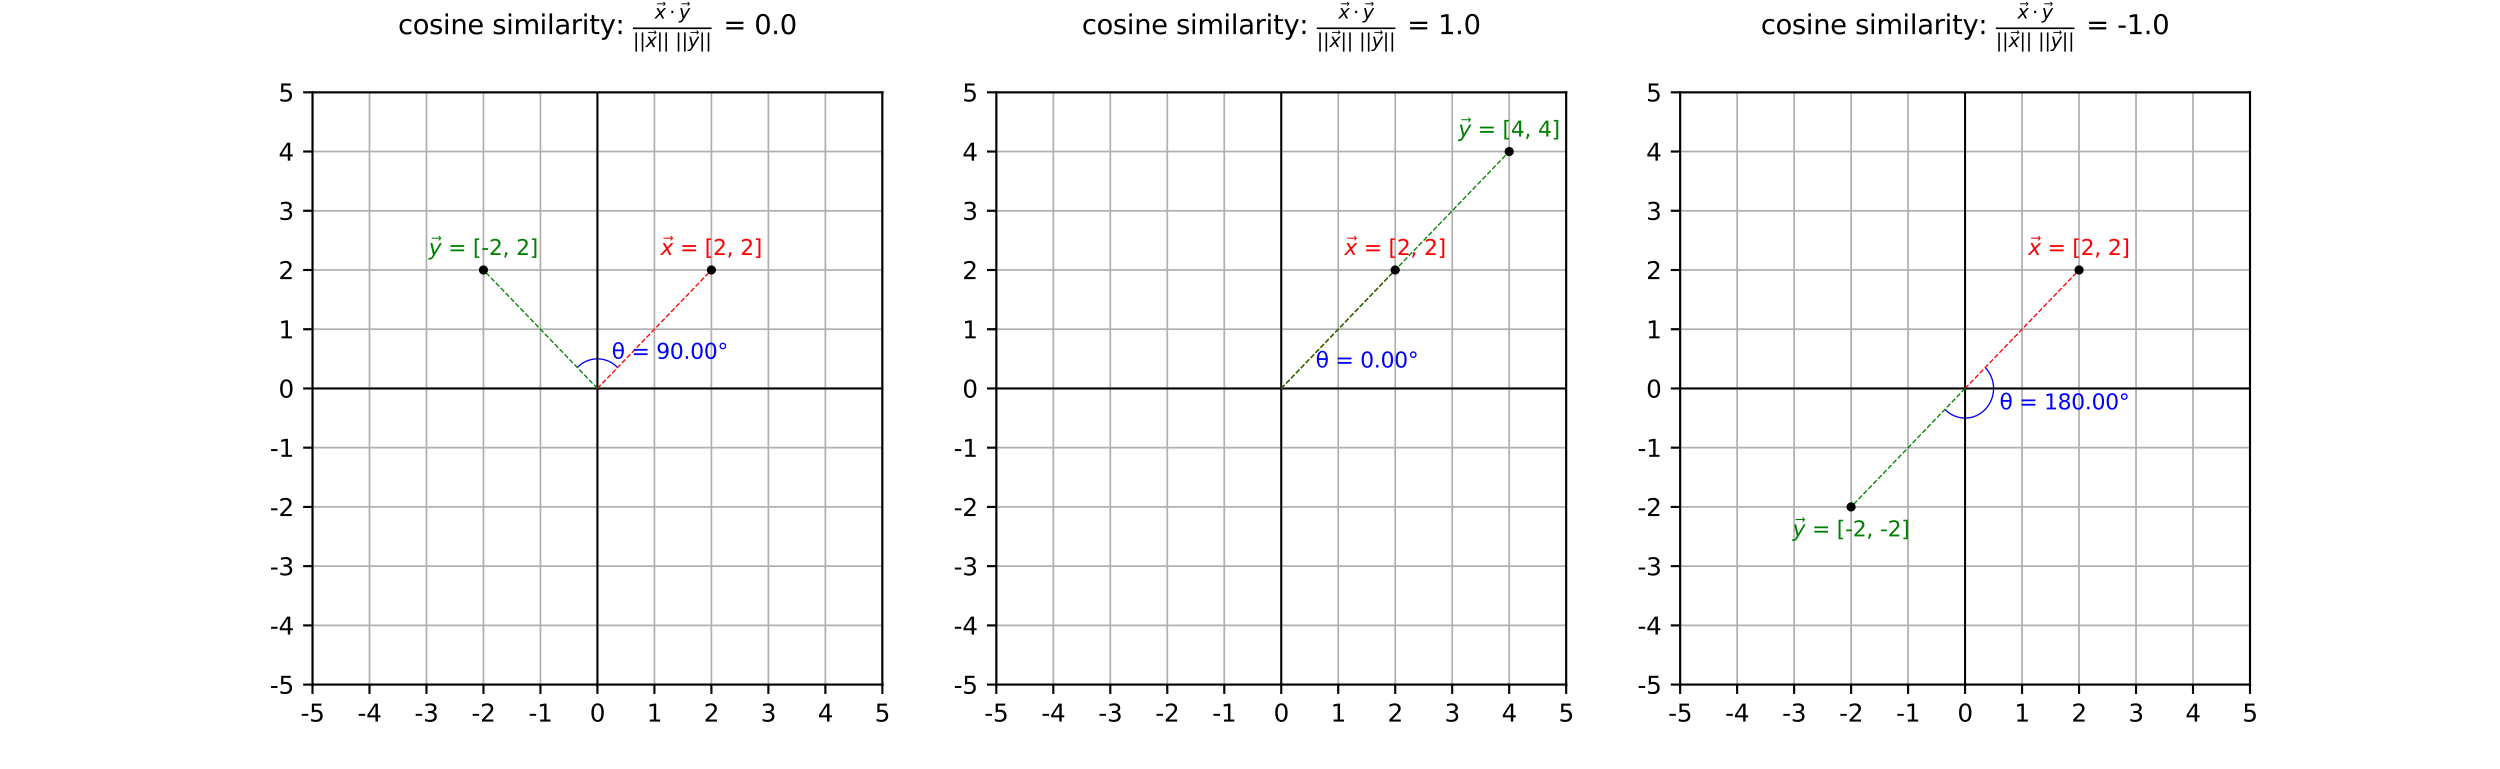 <?xml version="1.0" encoding="utf-8" standalone="no"?>
<!DOCTYPE svg PUBLIC "-//W3C//DTD SVG 1.1//EN"
  "http://www.w3.org/Graphics/SVG/1.1/DTD/svg11.dtd">
<svg xmlns:xlink="http://www.w3.org/1999/xlink" width="936pt" height="288pt" viewBox="0 0 936 288" xmlns="http://www.w3.org/2000/svg" version="1.1">
 <defs>
  <style type="text/css">*{stroke-linejoin: round; stroke-linecap: butt}</style>
 </defs>
 <g id="figure_1">
  <g id="patch_1">
   <path d="M 0 288 
L 936 288 
L 936 0 
L 0 0 
L 0 288 
z
" style="fill: none"/>
  </g>
  <g id="axes_1">
   <g id="patch_2">
    <path d="M 117 256.32 
L 330.353 256.32 
L 330.353 34.56 
L 117 34.56 
L 117 256.32 
z
" style="fill: none"/>
   </g>
   <g id="patch_3">
    <path d="M 231.22 137.6 
C 229.22 135.521 226.505 134.352 223.676 134.352 
C 220.848 134.352 218.133 135.521 216.133 137.6 
" clip-path="url(#p4ad6a18770)" style="fill: none; stroke: #0000ff; stroke-width: 0.5; stroke-linejoin: miter"/>
   </g>
   <g id="matplotlib.axis_1">
    <g id="xtick_1">
     <g id="line2d_1">
      <path d="M 117 256.32 
L 117 34.56 
" clip-path="url(#p4ad6a18770)" style="fill: none; stroke: #b0b0b0; stroke-width: 0.65; stroke-linecap: square"/>
     </g>
     <g id="line2d_2">
      <defs>
       <path id="m6a38bde2ac" d="M 0 0 
L 0 3.5 
" style="stroke: #000000; stroke-width: 0.8"/>
      </defs>
      <g>
       <use xlink:href="#m6a38bde2ac" x="117" y="256.32" style="stroke: #000000; stroke-width: 0.8"/>
      </g>
     </g>
     <g id="text_1">
      <!-- -5 -->
      <g transform="translate(112.513 270.159) scale(0.09 -0.09)">
       <defs>
        <path id="DejaVuSans-2d" d="M 313 2009 
L 1997 2009 
L 1997 1497 
L 313 1497 
L 313 2009 
z
" transform="scale(0.016)"/>
        <path id="DejaVuSans-35" d="M 691 4666 
L 3169 4666 
L 3169 4134 
L 1269 4134 
L 1269 2991 
Q 1406 3038 1543 3061 
Q 1681 3084 1819 3084 
Q 2600 3084 3056 2656 
Q 3513 2228 3513 1497 
Q 3513 744 3044 326 
Q 2575 -91 1722 -91 
Q 1428 -91 1123 -41 
Q 819 9 494 109 
L 494 744 
Q 775 591 1075 516 
Q 1375 441 1709 441 
Q 2250 441 2565 725 
Q 2881 1009 2881 1497 
Q 2881 1984 2565 2268 
Q 2250 2553 1709 2553 
Q 1456 2553 1204 2497 
Q 953 2441 691 2322 
L 691 4666 
z
" transform="scale(0.016)"/>
       </defs>
       <use xlink:href="#DejaVuSans-2d"/>
       <use xlink:href="#DejaVuSans-35" x="36.084"/>
      </g>
     </g>
    </g>
    <g id="xtick_2">
     <g id="line2d_3">
      <path d="M 138.335 256.32 
L 138.335 34.56 
" clip-path="url(#p4ad6a18770)" style="fill: none; stroke: #b0b0b0; stroke-width: 0.65; stroke-linecap: square"/>
     </g>
     <g id="line2d_4">
      <g>
       <use xlink:href="#m6a38bde2ac" x="138.335" y="256.32" style="stroke: #000000; stroke-width: 0.8"/>
      </g>
     </g>
     <g id="text_2">
      <!-- -4 -->
      <g transform="translate(133.849 270.159) scale(0.09 -0.09)">
       <defs>
        <path id="DejaVuSans-34" d="M 2419 4116 
L 825 1625 
L 2419 1625 
L 2419 4116 
z
M 2253 4666 
L 3047 4666 
L 3047 1625 
L 3713 1625 
L 3713 1100 
L 3047 1100 
L 3047 0 
L 2419 0 
L 2419 1100 
L 313 1100 
L 313 1709 
L 2253 4666 
z
" transform="scale(0.016)"/>
       </defs>
       <use xlink:href="#DejaVuSans-2d"/>
       <use xlink:href="#DejaVuSans-34" x="36.084"/>
      </g>
     </g>
    </g>
    <g id="xtick_3">
     <g id="line2d_5">
      <path d="M 159.671 256.32 
L 159.671 34.56 
" clip-path="url(#p4ad6a18770)" style="fill: none; stroke: #b0b0b0; stroke-width: 0.65; stroke-linecap: square"/>
     </g>
     <g id="line2d_6">
      <g>
       <use xlink:href="#m6a38bde2ac" x="159.671" y="256.32" style="stroke: #000000; stroke-width: 0.8"/>
      </g>
     </g>
     <g id="text_3">
      <!-- -3 -->
      <g transform="translate(155.184 270.159) scale(0.09 -0.09)">
       <defs>
        <path id="DejaVuSans-33" d="M 2597 2516 
Q 3050 2419 3304 2112 
Q 3559 1806 3559 1356 
Q 3559 666 3084 287 
Q 2609 -91 1734 -91 
Q 1441 -91 1130 -33 
Q 819 25 488 141 
L 488 750 
Q 750 597 1062 519 
Q 1375 441 1716 441 
Q 2309 441 2620 675 
Q 2931 909 2931 1356 
Q 2931 1769 2642 2001 
Q 2353 2234 1838 2234 
L 1294 2234 
L 1294 2753 
L 1863 2753 
Q 2328 2753 2575 2939 
Q 2822 3125 2822 3475 
Q 2822 3834 2567 4026 
Q 2313 4219 1838 4219 
Q 1578 4219 1281 4162 
Q 984 4106 628 3988 
L 628 4550 
Q 988 4650 1302 4700 
Q 1616 4750 1894 4750 
Q 2613 4750 3031 4423 
Q 3450 4097 3450 3541 
Q 3450 3153 3228 2886 
Q 3006 2619 2597 2516 
z
" transform="scale(0.016)"/>
       </defs>
       <use xlink:href="#DejaVuSans-2d"/>
       <use xlink:href="#DejaVuSans-33" x="36.084"/>
      </g>
     </g>
    </g>
    <g id="xtick_4">
     <g id="line2d_7">
      <path d="M 181.006 256.32 
L 181.006 34.56 
" clip-path="url(#p4ad6a18770)" style="fill: none; stroke: #b0b0b0; stroke-width: 0.65; stroke-linecap: square"/>
     </g>
     <g id="line2d_8">
      <g>
       <use xlink:href="#m6a38bde2ac" x="181.006" y="256.32" style="stroke: #000000; stroke-width: 0.8"/>
      </g>
     </g>
     <g id="text_4">
      <!-- -2 -->
      <g transform="translate(176.519 270.159) scale(0.09 -0.09)">
       <defs>
        <path id="DejaVuSans-32" d="M 1228 531 
L 3431 531 
L 3431 0 
L 469 0 
L 469 531 
Q 828 903 1448 1529 
Q 2069 2156 2228 2338 
Q 2531 2678 2651 2914 
Q 2772 3150 2772 3378 
Q 2772 3750 2511 3984 
Q 2250 4219 1831 4219 
Q 1534 4219 1204 4116 
Q 875 4013 500 3803 
L 500 4441 
Q 881 4594 1212 4672 
Q 1544 4750 1819 4750 
Q 2544 4750 2975 4387 
Q 3406 4025 3406 3419 
Q 3406 3131 3298 2873 
Q 3191 2616 2906 2266 
Q 2828 2175 2409 1742 
Q 1991 1309 1228 531 
z
" transform="scale(0.016)"/>
       </defs>
       <use xlink:href="#DejaVuSans-2d"/>
       <use xlink:href="#DejaVuSans-32" x="36.084"/>
      </g>
     </g>
    </g>
    <g id="xtick_5">
     <g id="line2d_9">
      <path d="M 202.341 256.32 
L 202.341 34.56 
" clip-path="url(#p4ad6a18770)" style="fill: none; stroke: #b0b0b0; stroke-width: 0.65; stroke-linecap: square"/>
     </g>
     <g id="line2d_10">
      <g>
       <use xlink:href="#m6a38bde2ac" x="202.341" y="256.32" style="stroke: #000000; stroke-width: 0.8"/>
      </g>
     </g>
     <g id="text_5">
      <!-- -1 -->
      <g transform="translate(197.855 270.159) scale(0.09 -0.09)">
       <defs>
        <path id="DejaVuSans-31" d="M 794 531 
L 1825 531 
L 1825 4091 
L 703 3866 
L 703 4441 
L 1819 4666 
L 2450 4666 
L 2450 531 
L 3481 531 
L 3481 0 
L 794 0 
L 794 531 
z
" transform="scale(0.016)"/>
       </defs>
       <use xlink:href="#DejaVuSans-2d"/>
       <use xlink:href="#DejaVuSans-31" x="36.084"/>
      </g>
     </g>
    </g>
    <g id="xtick_6">
     <g id="line2d_11">
      <path d="M 223.676 256.32 
L 223.676 34.56 
" clip-path="url(#p4ad6a18770)" style="fill: none; stroke: #b0b0b0; stroke-width: 0.65; stroke-linecap: square"/>
     </g>
     <g id="line2d_12">
      <g>
       <use xlink:href="#m6a38bde2ac" x="223.676" y="256.32" style="stroke: #000000; stroke-width: 0.8"/>
      </g>
     </g>
     <g id="text_6">
      <!-- 0 -->
      <g transform="translate(220.813 270.159) scale(0.09 -0.09)">
       <defs>
        <path id="DejaVuSans-30" d="M 2034 4250 
Q 1547 4250 1301 3770 
Q 1056 3291 1056 2328 
Q 1056 1369 1301 889 
Q 1547 409 2034 409 
Q 2525 409 2770 889 
Q 3016 1369 3016 2328 
Q 3016 3291 2770 3770 
Q 2525 4250 2034 4250 
z
M 2034 4750 
Q 2819 4750 3233 4129 
Q 3647 3509 3647 2328 
Q 3647 1150 3233 529 
Q 2819 -91 2034 -91 
Q 1250 -91 836 529 
Q 422 1150 422 2328 
Q 422 3509 836 4129 
Q 1250 4750 2034 4750 
z
" transform="scale(0.016)"/>
       </defs>
       <use xlink:href="#DejaVuSans-30"/>
      </g>
     </g>
    </g>
    <g id="xtick_7">
     <g id="line2d_13">
      <path d="M 245.012 256.32 
L 245.012 34.56 
" clip-path="url(#p4ad6a18770)" style="fill: none; stroke: #b0b0b0; stroke-width: 0.65; stroke-linecap: square"/>
     </g>
     <g id="line2d_14">
      <g>
       <use xlink:href="#m6a38bde2ac" x="245.012" y="256.32" style="stroke: #000000; stroke-width: 0.8"/>
      </g>
     </g>
     <g id="text_7">
      <!-- 1 -->
      <g transform="translate(242.149 270.159) scale(0.09 -0.09)">
       <use xlink:href="#DejaVuSans-31"/>
      </g>
     </g>
    </g>
    <g id="xtick_8">
     <g id="line2d_15">
      <path d="M 266.347 256.32 
L 266.347 34.56 
" clip-path="url(#p4ad6a18770)" style="fill: none; stroke: #b0b0b0; stroke-width: 0.65; stroke-linecap: square"/>
     </g>
     <g id="line2d_16">
      <g>
       <use xlink:href="#m6a38bde2ac" x="266.347" y="256.32" style="stroke: #000000; stroke-width: 0.8"/>
      </g>
     </g>
     <g id="text_8">
      <!-- 2 -->
      <g transform="translate(263.484 270.159) scale(0.09 -0.09)">
       <use xlink:href="#DejaVuSans-32"/>
      </g>
     </g>
    </g>
    <g id="xtick_9">
     <g id="line2d_17">
      <path d="M 287.682 256.32 
L 287.682 34.56 
" clip-path="url(#p4ad6a18770)" style="fill: none; stroke: #b0b0b0; stroke-width: 0.65; stroke-linecap: square"/>
     </g>
     <g id="line2d_18">
      <g>
       <use xlink:href="#m6a38bde2ac" x="287.682" y="256.32" style="stroke: #000000; stroke-width: 0.8"/>
      </g>
     </g>
     <g id="text_9">
      <!-- 3 -->
      <g transform="translate(284.819 270.159) scale(0.09 -0.09)">
       <use xlink:href="#DejaVuSans-33"/>
      </g>
     </g>
    </g>
    <g id="xtick_10">
     <g id="line2d_19">
      <path d="M 309.018 256.32 
L 309.018 34.56 
" clip-path="url(#p4ad6a18770)" style="fill: none; stroke: #b0b0b0; stroke-width: 0.65; stroke-linecap: square"/>
     </g>
     <g id="line2d_20">
      <g>
       <use xlink:href="#m6a38bde2ac" x="309.018" y="256.32" style="stroke: #000000; stroke-width: 0.8"/>
      </g>
     </g>
     <g id="text_10">
      <!-- 4 -->
      <g transform="translate(306.155 270.159) scale(0.09 -0.09)">
       <use xlink:href="#DejaVuSans-34"/>
      </g>
     </g>
    </g>
    <g id="xtick_11">
     <g id="line2d_21">
      <path d="M 330.353 256.32 
L 330.353 34.56 
" clip-path="url(#p4ad6a18770)" style="fill: none; stroke: #b0b0b0; stroke-width: 0.65; stroke-linecap: square"/>
     </g>
     <g id="line2d_22">
      <g>
       <use xlink:href="#m6a38bde2ac" x="330.353" y="256.32" style="stroke: #000000; stroke-width: 0.8"/>
      </g>
     </g>
     <g id="text_11">
      <!-- 5 -->
      <g transform="translate(327.49 270.159) scale(0.09 -0.09)">
       <use xlink:href="#DejaVuSans-35"/>
      </g>
     </g>
    </g>
   </g>
   <g id="matplotlib.axis_2">
    <g id="ytick_1">
     <g id="line2d_23">
      <path d="M 117 256.32 
L 330.353 256.32 
" clip-path="url(#p4ad6a18770)" style="fill: none; stroke: #b0b0b0; stroke-width: 0.65; stroke-linecap: square"/>
     </g>
     <g id="line2d_24">
      <defs>
       <path id="m18c63e81de" d="M 0 0 
L -3.5 0 
" style="stroke: #000000; stroke-width: 0.8"/>
      </defs>
      <g>
       <use xlink:href="#m18c63e81de" x="117" y="256.32" style="stroke: #000000; stroke-width: 0.8"/>
      </g>
     </g>
     <g id="text_12">
      <!-- -5 -->
      <g transform="translate(101.027 259.739) scale(0.09 -0.09)">
       <use xlink:href="#DejaVuSans-2d"/>
       <use xlink:href="#DejaVuSans-35" x="36.084"/>
      </g>
     </g>
    </g>
    <g id="ytick_2">
     <g id="line2d_25">
      <path d="M 117 234.144 
L 330.353 234.144 
" clip-path="url(#p4ad6a18770)" style="fill: none; stroke: #b0b0b0; stroke-width: 0.65; stroke-linecap: square"/>
     </g>
     <g id="line2d_26">
      <g>
       <use xlink:href="#m18c63e81de" x="117" y="234.144" style="stroke: #000000; stroke-width: 0.8"/>
      </g>
     </g>
     <g id="text_13">
      <!-- -4 -->
      <g transform="translate(101.027 237.563) scale(0.09 -0.09)">
       <use xlink:href="#DejaVuSans-2d"/>
       <use xlink:href="#DejaVuSans-34" x="36.084"/>
      </g>
     </g>
    </g>
    <g id="ytick_3">
     <g id="line2d_27">
      <path d="M 117 211.968 
L 330.353 211.968 
" clip-path="url(#p4ad6a18770)" style="fill: none; stroke: #b0b0b0; stroke-width: 0.65; stroke-linecap: square"/>
     </g>
     <g id="line2d_28">
      <g>
       <use xlink:href="#m18c63e81de" x="117" y="211.968" style="stroke: #000000; stroke-width: 0.8"/>
      </g>
     </g>
     <g id="text_14">
      <!-- -3 -->
      <g transform="translate(101.027 215.387) scale(0.09 -0.09)">
       <use xlink:href="#DejaVuSans-2d"/>
       <use xlink:href="#DejaVuSans-33" x="36.084"/>
      </g>
     </g>
    </g>
    <g id="ytick_4">
     <g id="line2d_29">
      <path d="M 117 189.792 
L 330.353 189.792 
" clip-path="url(#p4ad6a18770)" style="fill: none; stroke: #b0b0b0; stroke-width: 0.65; stroke-linecap: square"/>
     </g>
     <g id="line2d_30">
      <g>
       <use xlink:href="#m18c63e81de" x="117" y="189.792" style="stroke: #000000; stroke-width: 0.8"/>
      </g>
     </g>
     <g id="text_15">
      <!-- -2 -->
      <g transform="translate(101.027 193.211) scale(0.09 -0.09)">
       <use xlink:href="#DejaVuSans-2d"/>
       <use xlink:href="#DejaVuSans-32" x="36.084"/>
      </g>
     </g>
    </g>
    <g id="ytick_5">
     <g id="line2d_31">
      <path d="M 117 167.616 
L 330.353 167.616 
" clip-path="url(#p4ad6a18770)" style="fill: none; stroke: #b0b0b0; stroke-width: 0.65; stroke-linecap: square"/>
     </g>
     <g id="line2d_32">
      <g>
       <use xlink:href="#m18c63e81de" x="117" y="167.616" style="stroke: #000000; stroke-width: 0.8"/>
      </g>
     </g>
     <g id="text_16">
      <!-- -1 -->
      <g transform="translate(101.027 171.035) scale(0.09 -0.09)">
       <use xlink:href="#DejaVuSans-2d"/>
       <use xlink:href="#DejaVuSans-31" x="36.084"/>
      </g>
     </g>
    </g>
    <g id="ytick_6">
     <g id="line2d_33">
      <path d="M 117 145.44 
L 330.353 145.44 
" clip-path="url(#p4ad6a18770)" style="fill: none; stroke: #b0b0b0; stroke-width: 0.65; stroke-linecap: square"/>
     </g>
     <g id="line2d_34">
      <g>
       <use xlink:href="#m18c63e81de" x="117" y="145.44" style="stroke: #000000; stroke-width: 0.8"/>
      </g>
     </g>
     <g id="text_17">
      <!-- 0 -->
      <g transform="translate(104.274 148.859) scale(0.09 -0.09)">
       <use xlink:href="#DejaVuSans-30"/>
      </g>
     </g>
    </g>
    <g id="ytick_7">
     <g id="line2d_35">
      <path d="M 117 123.264 
L 330.353 123.264 
" clip-path="url(#p4ad6a18770)" style="fill: none; stroke: #b0b0b0; stroke-width: 0.65; stroke-linecap: square"/>
     </g>
     <g id="line2d_36">
      <g>
       <use xlink:href="#m18c63e81de" x="117" y="123.264" style="stroke: #000000; stroke-width: 0.8"/>
      </g>
     </g>
     <g id="text_18">
      <!-- 1 -->
      <g transform="translate(104.274 126.683) scale(0.09 -0.09)">
       <use xlink:href="#DejaVuSans-31"/>
      </g>
     </g>
    </g>
    <g id="ytick_8">
     <g id="line2d_37">
      <path d="M 117 101.088 
L 330.353 101.088 
" clip-path="url(#p4ad6a18770)" style="fill: none; stroke: #b0b0b0; stroke-width: 0.65; stroke-linecap: square"/>
     </g>
     <g id="line2d_38">
      <g>
       <use xlink:href="#m18c63e81de" x="117" y="101.088" style="stroke: #000000; stroke-width: 0.8"/>
      </g>
     </g>
     <g id="text_19">
      <!-- 2 -->
      <g transform="translate(104.274 104.507) scale(0.09 -0.09)">
       <use xlink:href="#DejaVuSans-32"/>
      </g>
     </g>
    </g>
    <g id="ytick_9">
     <g id="line2d_39">
      <path d="M 117 78.912 
L 330.353 78.912 
" clip-path="url(#p4ad6a18770)" style="fill: none; stroke: #b0b0b0; stroke-width: 0.65; stroke-linecap: square"/>
     </g>
     <g id="line2d_40">
      <g>
       <use xlink:href="#m18c63e81de" x="117" y="78.912" style="stroke: #000000; stroke-width: 0.8"/>
      </g>
     </g>
     <g id="text_20">
      <!-- 3 -->
      <g transform="translate(104.274 82.331) scale(0.09 -0.09)">
       <use xlink:href="#DejaVuSans-33"/>
      </g>
     </g>
    </g>
    <g id="ytick_10">
     <g id="line2d_41">
      <path d="M 117 56.736 
L 330.353 56.736 
" clip-path="url(#p4ad6a18770)" style="fill: none; stroke: #b0b0b0; stroke-width: 0.65; stroke-linecap: square"/>
     </g>
     <g id="line2d_42">
      <g>
       <use xlink:href="#m18c63e81de" x="117" y="56.736" style="stroke: #000000; stroke-width: 0.8"/>
      </g>
     </g>
     <g id="text_21">
      <!-- 4 -->
      <g transform="translate(104.274 60.155) scale(0.09 -0.09)">
       <use xlink:href="#DejaVuSans-34"/>
      </g>
     </g>
    </g>
    <g id="ytick_11">
     <g id="line2d_43">
      <path d="M 117 34.56 
L 330.353 34.56 
" clip-path="url(#p4ad6a18770)" style="fill: none; stroke: #b0b0b0; stroke-width: 0.65; stroke-linecap: square"/>
     </g>
     <g id="line2d_44">
      <g>
       <use xlink:href="#m18c63e81de" x="117" y="34.56" style="stroke: #000000; stroke-width: 0.8"/>
      </g>
     </g>
     <g id="text_22">
      <!-- 5 -->
      <g transform="translate(104.274 37.979) scale(0.09 -0.09)">
       <use xlink:href="#DejaVuSans-35"/>
      </g>
     </g>
    </g>
   </g>
   <g id="line2d_45">
    <path d="M 223.676 256.32 
L 223.676 34.56 
" clip-path="url(#p4ad6a18770)" style="fill: none; stroke: #000000; stroke-width: 0.75; stroke-linecap: square"/>
   </g>
   <g id="line2d_46">
    <path d="M 117 145.44 
L 330.353 145.44 
" clip-path="url(#p4ad6a18770)" style="fill: none; stroke: #000000; stroke-width: 0.75; stroke-linecap: square"/>
   </g>
   <g id="line2d_47">
    <path d="M 223.676 145.44 
L 266.347 101.088 
" clip-path="url(#p4ad6a18770)" style="fill: none; stroke-dasharray: 1.85,0.8; stroke-dashoffset: 0; stroke: #ff0000; stroke-width: 0.5"/>
   </g>
   <g id="patch_4">
    <path d="M 117 256.32 
L 117 34.56 
" style="fill: none; stroke: #000000; stroke-width: 0.8; stroke-linejoin: miter; stroke-linecap: square"/>
   </g>
   <g id="patch_5">
    <path d="M 330.353 256.32 
L 330.353 34.56 
" style="fill: none; stroke: #000000; stroke-width: 0.8; stroke-linejoin: miter; stroke-linecap: square"/>
   </g>
   <g id="patch_6">
    <path d="M 117 256.32 
L 330.353 256.32 
" style="fill: none; stroke: #000000; stroke-width: 0.8; stroke-linejoin: miter; stroke-linecap: square"/>
   </g>
   <g id="patch_7">
    <path d="M 117 34.56 
L 330.353 34.56 
" style="fill: none; stroke: #000000; stroke-width: 0.8; stroke-linejoin: miter; stroke-linecap: square"/>
   </g>
   <g id="text_23">
    <!-- θ = 90.00° -->
    <g style="fill: #0000ff" transform="translate(229.01 134.352) scale(0.08 -0.08)">
     <defs>
      <path id="DejaVuSans-3b8" d="M 2953 2219 
L 963 2219 
Q 1009 1284 1225 888 
Q 1494 400 1959 400 
Q 2428 400 2688 891 
Q 2916 1322 2953 2219 
z
M 2944 2750 
Q 2856 3638 2688 3950 
Q 2419 4444 1959 4444 
Q 1481 4444 1228 3956 
Q 1028 3563 969 2750 
L 2944 2750 
z
M 1959 4913 
Q 2709 4913 3138 4250 
Q 3566 3591 3566 2422 
Q 3566 1256 3138 594 
Q 2709 -72 1959 -72 
Q 1206 -72 781 594 
Q 353 1256 353 2422 
Q 353 3591 781 4250 
Q 1206 4913 1959 4913 
z
" transform="scale(0.016)"/>
      <path id="DejaVuSans-20" transform="scale(0.016)"/>
      <path id="DejaVuSans-3d" d="M 678 2906 
L 4684 2906 
L 4684 2381 
L 678 2381 
L 678 2906 
z
M 678 1631 
L 4684 1631 
L 4684 1100 
L 678 1100 
L 678 1631 
z
" transform="scale(0.016)"/>
      <path id="DejaVuSans-39" d="M 703 97 
L 703 672 
Q 941 559 1184 500 
Q 1428 441 1663 441 
Q 2288 441 2617 861 
Q 2947 1281 2994 2138 
Q 2813 1869 2534 1725 
Q 2256 1581 1919 1581 
Q 1219 1581 811 2004 
Q 403 2428 403 3163 
Q 403 3881 828 4315 
Q 1253 4750 1959 4750 
Q 2769 4750 3195 4129 
Q 3622 3509 3622 2328 
Q 3622 1225 3098 567 
Q 2575 -91 1691 -91 
Q 1453 -91 1209 -44 
Q 966 3 703 97 
z
M 1959 2075 
Q 2384 2075 2632 2365 
Q 2881 2656 2881 3163 
Q 2881 3666 2632 3958 
Q 2384 4250 1959 4250 
Q 1534 4250 1286 3958 
Q 1038 3666 1038 3163 
Q 1038 2656 1286 2365 
Q 1534 2075 1959 2075 
z
" transform="scale(0.016)"/>
      <path id="DejaVuSans-2e" d="M 684 794 
L 1344 794 
L 1344 0 
L 684 0 
L 684 794 
z
" transform="scale(0.016)"/>
      <path id="DejaVuSans-b0" d="M 1600 4347 
Q 1350 4347 1178 4173 
Q 1006 4000 1006 3750 
Q 1006 3503 1178 3333 
Q 1350 3163 1600 3163 
Q 1850 3163 2022 3333 
Q 2194 3503 2194 3750 
Q 2194 3997 2020 4172 
Q 1847 4347 1600 4347 
z
M 1600 4750 
Q 1800 4750 1984 4673 
Q 2169 4597 2303 4453 
Q 2447 4313 2519 4134 
Q 2591 3956 2591 3750 
Q 2591 3338 2302 3052 
Q 2013 2766 1594 2766 
Q 1172 2766 890 3047 
Q 609 3328 609 3750 
Q 609 4169 896 4459 
Q 1184 4750 1600 4750 
z
" transform="scale(0.016)"/>
     </defs>
     <use xlink:href="#DejaVuSans-3b8"/>
     <use xlink:href="#DejaVuSans-20" x="61.182"/>
     <use xlink:href="#DejaVuSans-3d" x="92.969"/>
     <use xlink:href="#DejaVuSans-20" x="176.758"/>
     <use xlink:href="#DejaVuSans-39" x="208.545"/>
     <use xlink:href="#DejaVuSans-30" x="272.168"/>
     <use xlink:href="#DejaVuSans-2e" x="335.791"/>
     <use xlink:href="#DejaVuSans-30" x="367.578"/>
     <use xlink:href="#DejaVuSans-30" x="431.201"/>
     <use xlink:href="#DejaVuSans-b0" x="494.824"/>
    </g>
   </g>
   <g id="text_24">
    <!-- $\vec{x}$ = [2, 2] -->
    <g style="fill: #ff0000" transform="translate(247.307 95.544) scale(0.08 -0.08)">
     <defs>
      <path id="DejaVuSans-20d7" d="M -3009 4066 
L -3009 4378 
L -694 4378 
L -1106 4863 
L -713 4863 
L -166 4222 
L -713 3581 
L -1106 3581 
L -694 4066 
L -3009 4066 
z
" transform="scale(0.016)"/>
      <path id="DejaVuSans-Oblique-78" d="M 3841 3500 
L 2234 1784 
L 3219 0 
L 2559 0 
L 1819 1388 
L 531 0 
L -166 0 
L 1556 1844 
L 641 3500 
L 1300 3500 
L 1972 2234 
L 3144 3500 
L 3841 3500 
z
" transform="scale(0.016)"/>
      <path id="DejaVuSans-5b" d="M 550 4863 
L 1875 4863 
L 1875 4416 
L 1125 4416 
L 1125 -397 
L 1875 -397 
L 1875 -844 
L 550 -844 
L 550 4863 
z
" transform="scale(0.016)"/>
      <path id="DejaVuSans-2c" d="M 750 794 
L 1409 794 
L 1409 256 
L 897 -744 
L 494 -744 
L 750 256 
L 750 794 
z
" transform="scale(0.016)"/>
      <path id="DejaVuSans-5d" d="M 1947 4863 
L 1947 -844 
L 622 -844 
L 622 -397 
L 1369 -397 
L 1369 4416 
L 622 4416 
L 622 4863 
L 1947 4863 
z
" transform="scale(0.016)"/>
     </defs>
     <use xlink:href="#DejaVuSans-20d7" transform="translate(61.811 12.016)"/>
     <use xlink:href="#DejaVuSans-Oblique-78" transform="translate(0 0.781)"/>
     <use xlink:href="#DejaVuSans-20" transform="translate(59.18 0.781)"/>
     <use xlink:href="#DejaVuSans-3d" transform="translate(90.967 0.781)"/>
     <use xlink:href="#DejaVuSans-20" transform="translate(174.756 0.781)"/>
     <use xlink:href="#DejaVuSans-5b" transform="translate(206.543 0.781)"/>
     <use xlink:href="#DejaVuSans-32" transform="translate(245.557 0.781)"/>
     <use xlink:href="#DejaVuSans-2c" transform="translate(309.18 0.781)"/>
     <use xlink:href="#DejaVuSans-20" transform="translate(340.967 0.781)"/>
     <use xlink:href="#DejaVuSans-32" transform="translate(372.754 0.781)"/>
     <use xlink:href="#DejaVuSans-5d" transform="translate(436.377 0.781)"/>
    </g>
   </g>
   <g id="text_25">
    <!-- $\vec{y}$ = [-2, 2] -->
    <g style="fill: #008000" transform="translate(160.526 95.544) scale(0.08 -0.08)">
     <defs>
      <path id="DejaVuSans-Oblique-79" d="M 1588 -325 
Q 1188 -997 936 -1164 
Q 684 -1331 294 -1331 
L -159 -1331 
L -63 -850 
L 269 -850 
Q 509 -850 678 -719 
Q 847 -588 1056 -206 
L 1234 128 
L 459 3500 
L 1069 3500 
L 1650 819 
L 3256 3500 
L 3859 3500 
L 1588 -325 
z
" transform="scale(0.016)"/>
     </defs>
     <use xlink:href="#DejaVuSans-20d7" transform="translate(61.811 12.016)"/>
     <use xlink:href="#DejaVuSans-Oblique-79" transform="translate(0 0.781)"/>
     <use xlink:href="#DejaVuSans-20" transform="translate(59.18 0.781)"/>
     <use xlink:href="#DejaVuSans-3d" transform="translate(90.967 0.781)"/>
     <use xlink:href="#DejaVuSans-20" transform="translate(174.756 0.781)"/>
     <use xlink:href="#DejaVuSans-5b" transform="translate(206.543 0.781)"/>
     <use xlink:href="#DejaVuSans-2d" transform="translate(245.557 0.781)"/>
     <use xlink:href="#DejaVuSans-32" transform="translate(281.641 0.781)"/>
     <use xlink:href="#DejaVuSans-2c" transform="translate(345.264 0.781)"/>
     <use xlink:href="#DejaVuSans-20" transform="translate(377.051 0.781)"/>
     <use xlink:href="#DejaVuSans-32" transform="translate(408.838 0.781)"/>
     <use xlink:href="#DejaVuSans-5d" transform="translate(472.461 0.781)"/>
    </g>
   </g>
   <g id="text_26">
    <!-- cosine similarity: $\frac{\vec{x} \cdot \vec{y}}{||\vec{x}|| \ ||\vec{y}||}$ = 0.0 -->
    <g transform="translate(149.026 12.842) scale(0.1 -0.1)">
     <defs>
      <path id="DejaVuSans-63" d="M 3122 3366 
L 3122 2828 
Q 2878 2963 2633 3030 
Q 2388 3097 2138 3097 
Q 1578 3097 1268 2742 
Q 959 2388 959 1747 
Q 959 1106 1268 751 
Q 1578 397 2138 397 
Q 2388 397 2633 464 
Q 2878 531 3122 666 
L 3122 134 
Q 2881 22 2623 -34 
Q 2366 -91 2075 -91 
Q 1284 -91 818 406 
Q 353 903 353 1747 
Q 353 2603 823 3093 
Q 1294 3584 2113 3584 
Q 2378 3584 2631 3529 
Q 2884 3475 3122 3366 
z
" transform="scale(0.016)"/>
      <path id="DejaVuSans-6f" d="M 1959 3097 
Q 1497 3097 1228 2736 
Q 959 2375 959 1747 
Q 959 1119 1226 758 
Q 1494 397 1959 397 
Q 2419 397 2687 759 
Q 2956 1122 2956 1747 
Q 2956 2369 2687 2733 
Q 2419 3097 1959 3097 
z
M 1959 3584 
Q 2709 3584 3137 3096 
Q 3566 2609 3566 1747 
Q 3566 888 3137 398 
Q 2709 -91 1959 -91 
Q 1206 -91 779 398 
Q 353 888 353 1747 
Q 353 2609 779 3096 
Q 1206 3584 1959 3584 
z
" transform="scale(0.016)"/>
      <path id="DejaVuSans-73" d="M 2834 3397 
L 2834 2853 
Q 2591 2978 2328 3040 
Q 2066 3103 1784 3103 
Q 1356 3103 1142 2972 
Q 928 2841 928 2578 
Q 928 2378 1081 2264 
Q 1234 2150 1697 2047 
L 1894 2003 
Q 2506 1872 2764 1633 
Q 3022 1394 3022 966 
Q 3022 478 2636 193 
Q 2250 -91 1575 -91 
Q 1294 -91 989 -36 
Q 684 19 347 128 
L 347 722 
Q 666 556 975 473 
Q 1284 391 1588 391 
Q 1994 391 2212 530 
Q 2431 669 2431 922 
Q 2431 1156 2273 1281 
Q 2116 1406 1581 1522 
L 1381 1569 
Q 847 1681 609 1914 
Q 372 2147 372 2553 
Q 372 3047 722 3315 
Q 1072 3584 1716 3584 
Q 2034 3584 2315 3537 
Q 2597 3491 2834 3397 
z
" transform="scale(0.016)"/>
      <path id="DejaVuSans-69" d="M 603 3500 
L 1178 3500 
L 1178 0 
L 603 0 
L 603 3500 
z
M 603 4863 
L 1178 4863 
L 1178 4134 
L 603 4134 
L 603 4863 
z
" transform="scale(0.016)"/>
      <path id="DejaVuSans-6e" d="M 3513 2113 
L 3513 0 
L 2938 0 
L 2938 2094 
Q 2938 2591 2744 2837 
Q 2550 3084 2163 3084 
Q 1697 3084 1428 2787 
Q 1159 2491 1159 1978 
L 1159 0 
L 581 0 
L 581 3500 
L 1159 3500 
L 1159 2956 
Q 1366 3272 1645 3428 
Q 1925 3584 2291 3584 
Q 2894 3584 3203 3211 
Q 3513 2838 3513 2113 
z
" transform="scale(0.016)"/>
      <path id="DejaVuSans-65" d="M 3597 1894 
L 3597 1613 
L 953 1613 
Q 991 1019 1311 708 
Q 1631 397 2203 397 
Q 2534 397 2845 478 
Q 3156 559 3463 722 
L 3463 178 
Q 3153 47 2828 -22 
Q 2503 -91 2169 -91 
Q 1331 -91 842 396 
Q 353 884 353 1716 
Q 353 2575 817 3079 
Q 1281 3584 2069 3584 
Q 2775 3584 3186 3129 
Q 3597 2675 3597 1894 
z
M 3022 2063 
Q 3016 2534 2758 2815 
Q 2500 3097 2075 3097 
Q 1594 3097 1305 2825 
Q 1016 2553 972 2059 
L 3022 2063 
z
" transform="scale(0.016)"/>
      <path id="DejaVuSans-6d" d="M 3328 2828 
Q 3544 3216 3844 3400 
Q 4144 3584 4550 3584 
Q 5097 3584 5394 3201 
Q 5691 2819 5691 2113 
L 5691 0 
L 5113 0 
L 5113 2094 
Q 5113 2597 4934 2840 
Q 4756 3084 4391 3084 
Q 3944 3084 3684 2787 
Q 3425 2491 3425 1978 
L 3425 0 
L 2847 0 
L 2847 2094 
Q 2847 2600 2669 2842 
Q 2491 3084 2119 3084 
Q 1678 3084 1418 2786 
Q 1159 2488 1159 1978 
L 1159 0 
L 581 0 
L 581 3500 
L 1159 3500 
L 1159 2956 
Q 1356 3278 1631 3431 
Q 1906 3584 2284 3584 
Q 2666 3584 2933 3390 
Q 3200 3197 3328 2828 
z
" transform="scale(0.016)"/>
      <path id="DejaVuSans-6c" d="M 603 4863 
L 1178 4863 
L 1178 0 
L 603 0 
L 603 4863 
z
" transform="scale(0.016)"/>
      <path id="DejaVuSans-61" d="M 2194 1759 
Q 1497 1759 1228 1600 
Q 959 1441 959 1056 
Q 959 750 1161 570 
Q 1363 391 1709 391 
Q 2188 391 2477 730 
Q 2766 1069 2766 1631 
L 2766 1759 
L 2194 1759 
z
M 3341 1997 
L 3341 0 
L 2766 0 
L 2766 531 
Q 2569 213 2275 61 
Q 1981 -91 1556 -91 
Q 1019 -91 701 211 
Q 384 513 384 1019 
Q 384 1609 779 1909 
Q 1175 2209 1959 2209 
L 2766 2209 
L 2766 2266 
Q 2766 2663 2505 2880 
Q 2244 3097 1772 3097 
Q 1472 3097 1187 3025 
Q 903 2953 641 2809 
L 641 3341 
Q 956 3463 1253 3523 
Q 1550 3584 1831 3584 
Q 2591 3584 2966 3190 
Q 3341 2797 3341 1997 
z
" transform="scale(0.016)"/>
      <path id="DejaVuSans-72" d="M 2631 2963 
Q 2534 3019 2420 3045 
Q 2306 3072 2169 3072 
Q 1681 3072 1420 2755 
Q 1159 2438 1159 1844 
L 1159 0 
L 581 0 
L 581 3500 
L 1159 3500 
L 1159 2956 
Q 1341 3275 1631 3429 
Q 1922 3584 2338 3584 
Q 2397 3584 2469 3576 
Q 2541 3569 2628 3553 
L 2631 2963 
z
" transform="scale(0.016)"/>
      <path id="DejaVuSans-74" d="M 1172 4494 
L 1172 3500 
L 2356 3500 
L 2356 3053 
L 1172 3053 
L 1172 1153 
Q 1172 725 1289 603 
Q 1406 481 1766 481 
L 2356 481 
L 2356 0 
L 1766 0 
Q 1100 0 847 248 
Q 594 497 594 1153 
L 594 3053 
L 172 3053 
L 172 3500 
L 594 3500 
L 594 4494 
L 1172 4494 
z
" transform="scale(0.016)"/>
      <path id="DejaVuSans-79" d="M 2059 -325 
Q 1816 -950 1584 -1140 
Q 1353 -1331 966 -1331 
L 506 -1331 
L 506 -850 
L 844 -850 
Q 1081 -850 1212 -737 
Q 1344 -625 1503 -206 
L 1606 56 
L 191 3500 
L 800 3500 
L 1894 763 
L 2988 3500 
L 3597 3500 
L 2059 -325 
z
" transform="scale(0.016)"/>
      <path id="DejaVuSans-3a" d="M 750 794 
L 1409 794 
L 1409 0 
L 750 0 
L 750 794 
z
M 750 3309 
L 1409 3309 
L 1409 2516 
L 750 2516 
L 750 3309 
z
" transform="scale(0.016)"/>
      <path id="DejaVuSans-22c5" d="M 684 2619 
L 1344 2619 
L 1344 1825 
L 684 1825 
L 684 2619 
z
" transform="scale(0.016)"/>
      <path id="DejaVuSans-7c" d="M 1344 4891 
L 1344 -1509 
L 813 -1509 
L 813 4891 
L 1344 4891 
z
" transform="scale(0.016)"/>
     </defs>
     <use xlink:href="#DejaVuSans-63" transform="translate(0 0.592)"/>
     <use xlink:href="#DejaVuSans-6f" transform="translate(54.98 0.592)"/>
     <use xlink:href="#DejaVuSans-73" transform="translate(116.162 0.592)"/>
     <use xlink:href="#DejaVuSans-69" transform="translate(168.262 0.592)"/>
     <use xlink:href="#DejaVuSans-6e" transform="translate(196.045 0.592)"/>
     <use xlink:href="#DejaVuSans-65" transform="translate(259.424 0.592)"/>
     <use xlink:href="#DejaVuSans-20" transform="translate(320.947 0.592)"/>
     <use xlink:href="#DejaVuSans-73" transform="translate(352.734 0.592)"/>
     <use xlink:href="#DejaVuSans-69" transform="translate(404.834 0.592)"/>
     <use xlink:href="#DejaVuSans-6d" transform="translate(432.617 0.592)"/>
     <use xlink:href="#DejaVuSans-69" transform="translate(530.029 0.592)"/>
     <use xlink:href="#DejaVuSans-6c" transform="translate(557.812 0.592)"/>
     <use xlink:href="#DejaVuSans-61" transform="translate(585.596 0.592)"/>
     <use xlink:href="#DejaVuSans-72" transform="translate(646.875 0.592)"/>
     <use xlink:href="#DejaVuSans-69" transform="translate(687.988 0.592)"/>
     <use xlink:href="#DejaVuSans-74" transform="translate(715.771 0.592)"/>
     <use xlink:href="#DejaVuSans-79" transform="translate(754.98 0.592)"/>
     <use xlink:href="#DejaVuSans-3a" transform="translate(814.16 0.592)"/>
     <use xlink:href="#DejaVuSans-20" transform="translate(847.852 0.592)"/>
     <use xlink:href="#DejaVuSans-20d7" transform="translate(1003.917 66.806) scale(0.7)"/>
     <use xlink:href="#DejaVuSans-Oblique-78" transform="translate(960.639 58.947) scale(0.7)"/>
     <use xlink:href="#DejaVuSans-22c5" transform="translate(1015.702 58.947) scale(0.7)"/>
     <use xlink:href="#DejaVuSans-20d7" transform="translate(1094.869 66.806) scale(0.7)"/>
     <use xlink:href="#DejaVuSans-Oblique-79" transform="translate(1051.591 58.947) scale(0.7)"/>
     <use xlink:href="#DejaVuSans-7c" transform="translate(879.639 -47.914) scale(0.7)"/>
     <use xlink:href="#DejaVuSans-7c" transform="translate(903.223 -47.914) scale(0.7)"/>
     <use xlink:href="#DejaVuSans-20d7" transform="translate(970.085 -40.055) scale(0.7)"/>
     <use xlink:href="#DejaVuSans-Oblique-78" transform="translate(926.807 -47.914) scale(0.7)"/>
     <use xlink:href="#DejaVuSans-7c" transform="translate(968.232 -47.914) scale(0.7)"/>
     <use xlink:href="#DejaVuSans-7c" transform="translate(991.816 -47.914) scale(0.7)"/>
     <use xlink:href="#DejaVuSans-7c" transform="translate(1038.13 -47.914) scale(0.7)"/>
     <use xlink:href="#DejaVuSans-7c" transform="translate(1061.714 -47.914) scale(0.7)"/>
     <use xlink:href="#DejaVuSans-20d7" transform="translate(1128.576 -40.055) scale(0.7)"/>
     <use xlink:href="#DejaVuSans-Oblique-79" transform="translate(1085.298 -47.914) scale(0.7)"/>
     <use xlink:href="#DejaVuSans-7c" transform="translate(1126.723 -47.914) scale(0.7)"/>
     <use xlink:href="#DejaVuSans-7c" transform="translate(1150.307 -47.914) scale(0.7)"/>
     <use xlink:href="#DejaVuSans-20" transform="translate(1186.391 0.592)"/>
     <use xlink:href="#DejaVuSans-3d" transform="translate(1218.178 0.592)"/>
     <use xlink:href="#DejaVuSans-20" transform="translate(1301.968 0.592)"/>
     <use xlink:href="#DejaVuSans-30" transform="translate(1333.755 0.592)"/>
     <use xlink:href="#DejaVuSans-2e" transform="translate(1397.378 0.592)"/>
     <use xlink:href="#DejaVuSans-30" transform="translate(1429.165 0.592)"/>
     <path d="M 879.639 19.389 
L 879.639 25.639 
L 1173.891 25.639 
L 1173.891 19.389 
L 879.639 19.389 
z
"/>
    </g>
    <!--  -->
    <g transform="translate(223.676 28.56) scale(0.1 -0.1)"/>
   </g>
   <g id="line2d_48">
    <path d="M 223.676 145.44 
L 181.006 101.088 
" clip-path="url(#p4ad6a18770)" style="fill: none; stroke-dasharray: 1.85,0.8; stroke-dashoffset: 0; stroke: #008000; stroke-width: 0.5"/>
   </g>
   <g id="PathCollection_1">
    <defs>
     <path id="mdf787a0556" d="M 0 1.225 
C 0.325 1.225 0.636 1.096 0.866 0.866 
C 1.096 0.636 1.225 0.325 1.225 0 
C 1.225 -0.325 1.096 -0.636 0.866 -0.866 
C 0.636 -1.096 0.325 -1.225 0 -1.225 
C -0.325 -1.225 -0.636 -1.096 -0.866 -0.866 
C -1.096 -0.636 -1.225 -0.325 -1.225 0 
C -1.225 0.325 -1.096 0.636 -0.866 0.866 
C -0.636 1.096 -0.325 1.225 0 1.225 
z
" style="stroke: #000000"/>
    </defs>
    <g clip-path="url(#p4ad6a18770)">
     <use xlink:href="#mdf787a0556" x="266.347" y="101.088" style="stroke: #000000"/>
    </g>
   </g>
   <g id="PathCollection_2">
    <g clip-path="url(#p4ad6a18770)">
     <use xlink:href="#mdf787a0556" x="181.006" y="101.088" style="stroke: #000000"/>
    </g>
   </g>
  </g>
  <g id="axes_2">
   <g id="patch_8">
    <path d="M 373.024 256.32 
L 586.376 256.32 
L 586.376 34.56 
L 373.024 34.56 
L 373.024 256.32 
z
" style="fill: none"/>
   </g>
   <g id="patch_9">
    <path d="M 487.243 137.6 
C 487.243 137.6 487.243 137.6 487.243 137.6 
" clip-path="url(#pb7e2bde129)" style="fill: none; stroke: #0000ff; stroke-width: 0.5; stroke-linejoin: miter"/>
   </g>
   <g id="matplotlib.axis_3">
    <g id="xtick_12">
     <g id="line2d_49">
      <path d="M 373.024 256.32 
L 373.024 34.56 
" clip-path="url(#pb7e2bde129)" style="fill: none; stroke: #b0b0b0; stroke-width: 0.65; stroke-linecap: square"/>
     </g>
     <g id="line2d_50">
      <g>
       <use xlink:href="#m6a38bde2ac" x="373.024" y="256.32" style="stroke: #000000; stroke-width: 0.8"/>
      </g>
     </g>
     <g id="text_27">
      <!-- -5 -->
      <g transform="translate(368.537 270.159) scale(0.09 -0.09)">
       <use xlink:href="#DejaVuSans-2d"/>
       <use xlink:href="#DejaVuSans-35" x="36.084"/>
      </g>
     </g>
    </g>
    <g id="xtick_13">
     <g id="line2d_51">
      <path d="M 394.359 256.32 
L 394.359 34.56 
" clip-path="url(#pb7e2bde129)" style="fill: none; stroke: #b0b0b0; stroke-width: 0.65; stroke-linecap: square"/>
     </g>
     <g id="line2d_52">
      <g>
       <use xlink:href="#m6a38bde2ac" x="394.359" y="256.32" style="stroke: #000000; stroke-width: 0.8"/>
      </g>
     </g>
     <g id="text_28">
      <!-- -4 -->
      <g transform="translate(389.872 270.159) scale(0.09 -0.09)">
       <use xlink:href="#DejaVuSans-2d"/>
       <use xlink:href="#DejaVuSans-34" x="36.084"/>
      </g>
     </g>
    </g>
    <g id="xtick_14">
     <g id="line2d_53">
      <path d="M 415.694 256.32 
L 415.694 34.56 
" clip-path="url(#pb7e2bde129)" style="fill: none; stroke: #b0b0b0; stroke-width: 0.65; stroke-linecap: square"/>
     </g>
     <g id="line2d_54">
      <g>
       <use xlink:href="#m6a38bde2ac" x="415.694" y="256.32" style="stroke: #000000; stroke-width: 0.8"/>
      </g>
     </g>
     <g id="text_29">
      <!-- -3 -->
      <g transform="translate(411.207 270.159) scale(0.09 -0.09)">
       <use xlink:href="#DejaVuSans-2d"/>
       <use xlink:href="#DejaVuSans-33" x="36.084"/>
      </g>
     </g>
    </g>
    <g id="xtick_15">
     <g id="line2d_55">
      <path d="M 437.029 256.32 
L 437.029 34.56 
" clip-path="url(#pb7e2bde129)" style="fill: none; stroke: #b0b0b0; stroke-width: 0.65; stroke-linecap: square"/>
     </g>
     <g id="line2d_56">
      <g>
       <use xlink:href="#m6a38bde2ac" x="437.029" y="256.32" style="stroke: #000000; stroke-width: 0.8"/>
      </g>
     </g>
     <g id="text_30">
      <!-- -2 -->
      <g transform="translate(432.543 270.159) scale(0.09 -0.09)">
       <use xlink:href="#DejaVuSans-2d"/>
       <use xlink:href="#DejaVuSans-32" x="36.084"/>
      </g>
     </g>
    </g>
    <g id="xtick_16">
     <g id="line2d_57">
      <path d="M 458.365 256.32 
L 458.365 34.56 
" clip-path="url(#pb7e2bde129)" style="fill: none; stroke: #b0b0b0; stroke-width: 0.65; stroke-linecap: square"/>
     </g>
     <g id="line2d_58">
      <g>
       <use xlink:href="#m6a38bde2ac" x="458.365" y="256.32" style="stroke: #000000; stroke-width: 0.8"/>
      </g>
     </g>
     <g id="text_31">
      <!-- -1 -->
      <g transform="translate(453.878 270.159) scale(0.09 -0.09)">
       <use xlink:href="#DejaVuSans-2d"/>
       <use xlink:href="#DejaVuSans-31" x="36.084"/>
      </g>
     </g>
    </g>
    <g id="xtick_17">
     <g id="line2d_59">
      <path d="M 479.7 256.32 
L 479.7 34.56 
" clip-path="url(#pb7e2bde129)" style="fill: none; stroke: #b0b0b0; stroke-width: 0.65; stroke-linecap: square"/>
     </g>
     <g id="line2d_60">
      <g>
       <use xlink:href="#m6a38bde2ac" x="479.7" y="256.32" style="stroke: #000000; stroke-width: 0.8"/>
      </g>
     </g>
     <g id="text_32">
      <!-- 0 -->
      <g transform="translate(476.837 270.159) scale(0.09 -0.09)">
       <use xlink:href="#DejaVuSans-30"/>
      </g>
     </g>
    </g>
    <g id="xtick_18">
     <g id="line2d_61">
      <path d="M 501.035 256.32 
L 501.035 34.56 
" clip-path="url(#pb7e2bde129)" style="fill: none; stroke: #b0b0b0; stroke-width: 0.65; stroke-linecap: square"/>
     </g>
     <g id="line2d_62">
      <g>
       <use xlink:href="#m6a38bde2ac" x="501.035" y="256.32" style="stroke: #000000; stroke-width: 0.8"/>
      </g>
     </g>
     <g id="text_33">
      <!-- 1 -->
      <g transform="translate(498.172 270.159) scale(0.09 -0.09)">
       <use xlink:href="#DejaVuSans-31"/>
      </g>
     </g>
    </g>
    <g id="xtick_19">
     <g id="line2d_63">
      <path d="M 522.371 256.32 
L 522.371 34.56 
" clip-path="url(#pb7e2bde129)" style="fill: none; stroke: #b0b0b0; stroke-width: 0.65; stroke-linecap: square"/>
     </g>
     <g id="line2d_64">
      <g>
       <use xlink:href="#m6a38bde2ac" x="522.371" y="256.32" style="stroke: #000000; stroke-width: 0.8"/>
      </g>
     </g>
     <g id="text_34">
      <!-- 2 -->
      <g transform="translate(519.507 270.159) scale(0.09 -0.09)">
       <use xlink:href="#DejaVuSans-32"/>
      </g>
     </g>
    </g>
    <g id="xtick_20">
     <g id="line2d_65">
      <path d="M 543.706 256.32 
L 543.706 34.56 
" clip-path="url(#pb7e2bde129)" style="fill: none; stroke: #b0b0b0; stroke-width: 0.65; stroke-linecap: square"/>
     </g>
     <g id="line2d_66">
      <g>
       <use xlink:href="#m6a38bde2ac" x="543.706" y="256.32" style="stroke: #000000; stroke-width: 0.8"/>
      </g>
     </g>
     <g id="text_35">
      <!-- 3 -->
      <g transform="translate(540.843 270.159) scale(0.09 -0.09)">
       <use xlink:href="#DejaVuSans-33"/>
      </g>
     </g>
    </g>
    <g id="xtick_21">
     <g id="line2d_67">
      <path d="M 565.041 256.32 
L 565.041 34.56 
" clip-path="url(#pb7e2bde129)" style="fill: none; stroke: #b0b0b0; stroke-width: 0.65; stroke-linecap: square"/>
     </g>
     <g id="line2d_68">
      <g>
       <use xlink:href="#m6a38bde2ac" x="565.041" y="256.32" style="stroke: #000000; stroke-width: 0.8"/>
      </g>
     </g>
     <g id="text_36">
      <!-- 4 -->
      <g transform="translate(562.178 270.159) scale(0.09 -0.09)">
       <use xlink:href="#DejaVuSans-34"/>
      </g>
     </g>
    </g>
    <g id="xtick_22">
     <g id="line2d_69">
      <path d="M 586.376 256.32 
L 586.376 34.56 
" clip-path="url(#pb7e2bde129)" style="fill: none; stroke: #b0b0b0; stroke-width: 0.65; stroke-linecap: square"/>
     </g>
     <g id="line2d_70">
      <g>
       <use xlink:href="#m6a38bde2ac" x="586.376" y="256.32" style="stroke: #000000; stroke-width: 0.8"/>
      </g>
     </g>
     <g id="text_37">
      <!-- 5 -->
      <g transform="translate(583.513 270.159) scale(0.09 -0.09)">
       <use xlink:href="#DejaVuSans-35"/>
      </g>
     </g>
    </g>
   </g>
   <g id="matplotlib.axis_4">
    <g id="ytick_12">
     <g id="line2d_71">
      <path d="M 373.024 256.32 
L 586.376 256.32 
" clip-path="url(#pb7e2bde129)" style="fill: none; stroke: #b0b0b0; stroke-width: 0.65; stroke-linecap: square"/>
     </g>
     <g id="line2d_72">
      <g>
       <use xlink:href="#m18c63e81de" x="373.024" y="256.32" style="stroke: #000000; stroke-width: 0.8"/>
      </g>
     </g>
     <g id="text_38">
      <!-- -5 -->
      <g transform="translate(357.05 259.739) scale(0.09 -0.09)">
       <use xlink:href="#DejaVuSans-2d"/>
       <use xlink:href="#DejaVuSans-35" x="36.084"/>
      </g>
     </g>
    </g>
    <g id="ytick_13">
     <g id="line2d_73">
      <path d="M 373.024 234.144 
L 586.376 234.144 
" clip-path="url(#pb7e2bde129)" style="fill: none; stroke: #b0b0b0; stroke-width: 0.65; stroke-linecap: square"/>
     </g>
     <g id="line2d_74">
      <g>
       <use xlink:href="#m18c63e81de" x="373.024" y="234.144" style="stroke: #000000; stroke-width: 0.8"/>
      </g>
     </g>
     <g id="text_39">
      <!-- -4 -->
      <g transform="translate(357.05 237.563) scale(0.09 -0.09)">
       <use xlink:href="#DejaVuSans-2d"/>
       <use xlink:href="#DejaVuSans-34" x="36.084"/>
      </g>
     </g>
    </g>
    <g id="ytick_14">
     <g id="line2d_75">
      <path d="M 373.024 211.968 
L 586.376 211.968 
" clip-path="url(#pb7e2bde129)" style="fill: none; stroke: #b0b0b0; stroke-width: 0.65; stroke-linecap: square"/>
     </g>
     <g id="line2d_76">
      <g>
       <use xlink:href="#m18c63e81de" x="373.024" y="211.968" style="stroke: #000000; stroke-width: 0.8"/>
      </g>
     </g>
     <g id="text_40">
      <!-- -3 -->
      <g transform="translate(357.05 215.387) scale(0.09 -0.09)">
       <use xlink:href="#DejaVuSans-2d"/>
       <use xlink:href="#DejaVuSans-33" x="36.084"/>
      </g>
     </g>
    </g>
    <g id="ytick_15">
     <g id="line2d_77">
      <path d="M 373.024 189.792 
L 586.376 189.792 
" clip-path="url(#pb7e2bde129)" style="fill: none; stroke: #b0b0b0; stroke-width: 0.65; stroke-linecap: square"/>
     </g>
     <g id="line2d_78">
      <g>
       <use xlink:href="#m18c63e81de" x="373.024" y="189.792" style="stroke: #000000; stroke-width: 0.8"/>
      </g>
     </g>
     <g id="text_41">
      <!-- -2 -->
      <g transform="translate(357.05 193.211) scale(0.09 -0.09)">
       <use xlink:href="#DejaVuSans-2d"/>
       <use xlink:href="#DejaVuSans-32" x="36.084"/>
      </g>
     </g>
    </g>
    <g id="ytick_16">
     <g id="line2d_79">
      <path d="M 373.024 167.616 
L 586.376 167.616 
" clip-path="url(#pb7e2bde129)" style="fill: none; stroke: #b0b0b0; stroke-width: 0.65; stroke-linecap: square"/>
     </g>
     <g id="line2d_80">
      <g>
       <use xlink:href="#m18c63e81de" x="373.024" y="167.616" style="stroke: #000000; stroke-width: 0.8"/>
      </g>
     </g>
     <g id="text_42">
      <!-- -1 -->
      <g transform="translate(357.05 171.035) scale(0.09 -0.09)">
       <use xlink:href="#DejaVuSans-2d"/>
       <use xlink:href="#DejaVuSans-31" x="36.084"/>
      </g>
     </g>
    </g>
    <g id="ytick_17">
     <g id="line2d_81">
      <path d="M 373.024 145.44 
L 586.376 145.44 
" clip-path="url(#pb7e2bde129)" style="fill: none; stroke: #b0b0b0; stroke-width: 0.65; stroke-linecap: square"/>
     </g>
     <g id="line2d_82">
      <g>
       <use xlink:href="#m18c63e81de" x="373.024" y="145.44" style="stroke: #000000; stroke-width: 0.8"/>
      </g>
     </g>
     <g id="text_43">
      <!-- 0 -->
      <g transform="translate(360.297 148.859) scale(0.09 -0.09)">
       <use xlink:href="#DejaVuSans-30"/>
      </g>
     </g>
    </g>
    <g id="ytick_18">
     <g id="line2d_83">
      <path d="M 373.024 123.264 
L 586.376 123.264 
" clip-path="url(#pb7e2bde129)" style="fill: none; stroke: #b0b0b0; stroke-width: 0.65; stroke-linecap: square"/>
     </g>
     <g id="line2d_84">
      <g>
       <use xlink:href="#m18c63e81de" x="373.024" y="123.264" style="stroke: #000000; stroke-width: 0.8"/>
      </g>
     </g>
     <g id="text_44">
      <!-- 1 -->
      <g transform="translate(360.297 126.683) scale(0.09 -0.09)">
       <use xlink:href="#DejaVuSans-31"/>
      </g>
     </g>
    </g>
    <g id="ytick_19">
     <g id="line2d_85">
      <path d="M 373.024 101.088 
L 586.376 101.088 
" clip-path="url(#pb7e2bde129)" style="fill: none; stroke: #b0b0b0; stroke-width: 0.65; stroke-linecap: square"/>
     </g>
     <g id="line2d_86">
      <g>
       <use xlink:href="#m18c63e81de" x="373.024" y="101.088" style="stroke: #000000; stroke-width: 0.8"/>
      </g>
     </g>
     <g id="text_45">
      <!-- 2 -->
      <g transform="translate(360.297 104.507) scale(0.09 -0.09)">
       <use xlink:href="#DejaVuSans-32"/>
      </g>
     </g>
    </g>
    <g id="ytick_20">
     <g id="line2d_87">
      <path d="M 373.024 78.912 
L 586.376 78.912 
" clip-path="url(#pb7e2bde129)" style="fill: none; stroke: #b0b0b0; stroke-width: 0.65; stroke-linecap: square"/>
     </g>
     <g id="line2d_88">
      <g>
       <use xlink:href="#m18c63e81de" x="373.024" y="78.912" style="stroke: #000000; stroke-width: 0.8"/>
      </g>
     </g>
     <g id="text_46">
      <!-- 3 -->
      <g transform="translate(360.297 82.331) scale(0.09 -0.09)">
       <use xlink:href="#DejaVuSans-33"/>
      </g>
     </g>
    </g>
    <g id="ytick_21">
     <g id="line2d_89">
      <path d="M 373.024 56.736 
L 586.376 56.736 
" clip-path="url(#pb7e2bde129)" style="fill: none; stroke: #b0b0b0; stroke-width: 0.65; stroke-linecap: square"/>
     </g>
     <g id="line2d_90">
      <g>
       <use xlink:href="#m18c63e81de" x="373.024" y="56.736" style="stroke: #000000; stroke-width: 0.8"/>
      </g>
     </g>
     <g id="text_47">
      <!-- 4 -->
      <g transform="translate(360.297 60.155) scale(0.09 -0.09)">
       <use xlink:href="#DejaVuSans-34"/>
      </g>
     </g>
    </g>
    <g id="ytick_22">
     <g id="line2d_91">
      <path d="M 373.024 34.56 
L 586.376 34.56 
" clip-path="url(#pb7e2bde129)" style="fill: none; stroke: #b0b0b0; stroke-width: 0.65; stroke-linecap: square"/>
     </g>
     <g id="line2d_92">
      <g>
       <use xlink:href="#m18c63e81de" x="373.024" y="34.56" style="stroke: #000000; stroke-width: 0.8"/>
      </g>
     </g>
     <g id="text_48">
      <!-- 5 -->
      <g transform="translate(360.297 37.979) scale(0.09 -0.09)">
       <use xlink:href="#DejaVuSans-35"/>
      </g>
     </g>
    </g>
   </g>
   <g id="line2d_93">
    <path d="M 479.7 256.32 
L 479.7 34.56 
" clip-path="url(#pb7e2bde129)" style="fill: none; stroke: #000000; stroke-width: 0.75; stroke-linecap: square"/>
   </g>
   <g id="line2d_94">
    <path d="M 373.024 145.44 
L 586.376 145.44 
" clip-path="url(#pb7e2bde129)" style="fill: none; stroke: #000000; stroke-width: 0.75; stroke-linecap: square"/>
   </g>
   <g id="line2d_95">
    <path d="M 479.7 145.44 
L 522.371 101.088 
" clip-path="url(#pb7e2bde129)" style="fill: none; stroke-dasharray: 1.85,0.8; stroke-dashoffset: 0; stroke: #ff0000; stroke-width: 0.5"/>
   </g>
   <g id="patch_10">
    <path d="M 373.024 256.32 
L 373.024 34.56 
" style="fill: none; stroke: #000000; stroke-width: 0.8; stroke-linejoin: miter; stroke-linecap: square"/>
   </g>
   <g id="patch_11">
    <path d="M 586.376 256.32 
L 586.376 34.56 
" style="fill: none; stroke: #000000; stroke-width: 0.8; stroke-linejoin: miter; stroke-linecap: square"/>
   </g>
   <g id="patch_12">
    <path d="M 373.024 256.32 
L 586.376 256.32 
" style="fill: none; stroke: #000000; stroke-width: 0.8; stroke-linejoin: miter; stroke-linecap: square"/>
   </g>
   <g id="patch_13">
    <path d="M 373.024 34.56 
L 586.376 34.56 
" style="fill: none; stroke: #000000; stroke-width: 0.8; stroke-linejoin: miter; stroke-linecap: square"/>
   </g>
   <g id="text_49">
    <!-- θ = 0.00° -->
    <g style="fill: #0000ff" transform="translate(492.577 137.6) scale(0.08 -0.08)">
     <use xlink:href="#DejaVuSans-3b8"/>
     <use xlink:href="#DejaVuSans-20" x="61.182"/>
     <use xlink:href="#DejaVuSans-3d" x="92.969"/>
     <use xlink:href="#DejaVuSans-20" x="176.758"/>
     <use xlink:href="#DejaVuSans-30" x="208.545"/>
     <use xlink:href="#DejaVuSans-2e" x="272.168"/>
     <use xlink:href="#DejaVuSans-30" x="303.955"/>
     <use xlink:href="#DejaVuSans-30" x="367.578"/>
     <use xlink:href="#DejaVuSans-b0" x="431.201"/>
    </g>
   </g>
   <g id="text_50">
    <!-- $\vec{x}$ = [2, 2] -->
    <g style="fill: #ff0000" transform="translate(503.331 95.544) scale(0.08 -0.08)">
     <use xlink:href="#DejaVuSans-20d7" transform="translate(61.811 12.016)"/>
     <use xlink:href="#DejaVuSans-Oblique-78" transform="translate(0 0.781)"/>
     <use xlink:href="#DejaVuSans-20" transform="translate(59.18 0.781)"/>
     <use xlink:href="#DejaVuSans-3d" transform="translate(90.967 0.781)"/>
     <use xlink:href="#DejaVuSans-20" transform="translate(174.756 0.781)"/>
     <use xlink:href="#DejaVuSans-5b" transform="translate(206.543 0.781)"/>
     <use xlink:href="#DejaVuSans-32" transform="translate(245.557 0.781)"/>
     <use xlink:href="#DejaVuSans-2c" transform="translate(309.18 0.781)"/>
     <use xlink:href="#DejaVuSans-20" transform="translate(340.967 0.781)"/>
     <use xlink:href="#DejaVuSans-32" transform="translate(372.754 0.781)"/>
     <use xlink:href="#DejaVuSans-5d" transform="translate(436.377 0.781)"/>
    </g>
   </g>
   <g id="text_51">
    <!-- $\vec{y}$ = [4, 4] -->
    <g style="fill: #008000" transform="translate(546.001 51.192) scale(0.08 -0.08)">
     <use xlink:href="#DejaVuSans-20d7" transform="translate(61.811 12.016)"/>
     <use xlink:href="#DejaVuSans-Oblique-79" transform="translate(0 0.781)"/>
     <use xlink:href="#DejaVuSans-20" transform="translate(59.18 0.781)"/>
     <use xlink:href="#DejaVuSans-3d" transform="translate(90.967 0.781)"/>
     <use xlink:href="#DejaVuSans-20" transform="translate(174.756 0.781)"/>
     <use xlink:href="#DejaVuSans-5b" transform="translate(206.543 0.781)"/>
     <use xlink:href="#DejaVuSans-34" transform="translate(245.557 0.781)"/>
     <use xlink:href="#DejaVuSans-2c" transform="translate(309.18 0.781)"/>
     <use xlink:href="#DejaVuSans-20" transform="translate(340.967 0.781)"/>
     <use xlink:href="#DejaVuSans-34" transform="translate(372.754 0.781)"/>
     <use xlink:href="#DejaVuSans-5d" transform="translate(436.377 0.781)"/>
    </g>
   </g>
   <g id="text_52">
    <!-- cosine similarity: $\frac{\vec{x} \cdot \vec{y}}{||\vec{x}|| \ ||\vec{y}||}$ = 1.0 -->
    <g transform="translate(405.05 12.842) scale(0.1 -0.1)">
     <use xlink:href="#DejaVuSans-63" transform="translate(0 0.592)"/>
     <use xlink:href="#DejaVuSans-6f" transform="translate(54.98 0.592)"/>
     <use xlink:href="#DejaVuSans-73" transform="translate(116.162 0.592)"/>
     <use xlink:href="#DejaVuSans-69" transform="translate(168.262 0.592)"/>
     <use xlink:href="#DejaVuSans-6e" transform="translate(196.045 0.592)"/>
     <use xlink:href="#DejaVuSans-65" transform="translate(259.424 0.592)"/>
     <use xlink:href="#DejaVuSans-20" transform="translate(320.947 0.592)"/>
     <use xlink:href="#DejaVuSans-73" transform="translate(352.734 0.592)"/>
     <use xlink:href="#DejaVuSans-69" transform="translate(404.834 0.592)"/>
     <use xlink:href="#DejaVuSans-6d" transform="translate(432.617 0.592)"/>
     <use xlink:href="#DejaVuSans-69" transform="translate(530.029 0.592)"/>
     <use xlink:href="#DejaVuSans-6c" transform="translate(557.812 0.592)"/>
     <use xlink:href="#DejaVuSans-61" transform="translate(585.596 0.592)"/>
     <use xlink:href="#DejaVuSans-72" transform="translate(646.875 0.592)"/>
     <use xlink:href="#DejaVuSans-69" transform="translate(687.988 0.592)"/>
     <use xlink:href="#DejaVuSans-74" transform="translate(715.771 0.592)"/>
     <use xlink:href="#DejaVuSans-79" transform="translate(754.98 0.592)"/>
     <use xlink:href="#DejaVuSans-3a" transform="translate(814.16 0.592)"/>
     <use xlink:href="#DejaVuSans-20" transform="translate(847.852 0.592)"/>
     <use xlink:href="#DejaVuSans-20d7" transform="translate(1003.917 66.806) scale(0.7)"/>
     <use xlink:href="#DejaVuSans-Oblique-78" transform="translate(960.639 58.947) scale(0.7)"/>
     <use xlink:href="#DejaVuSans-22c5" transform="translate(1015.702 58.947) scale(0.7)"/>
     <use xlink:href="#DejaVuSans-20d7" transform="translate(1094.869 66.806) scale(0.7)"/>
     <use xlink:href="#DejaVuSans-Oblique-79" transform="translate(1051.591 58.947) scale(0.7)"/>
     <use xlink:href="#DejaVuSans-7c" transform="translate(879.639 -47.914) scale(0.7)"/>
     <use xlink:href="#DejaVuSans-7c" transform="translate(903.223 -47.914) scale(0.7)"/>
     <use xlink:href="#DejaVuSans-20d7" transform="translate(970.085 -40.055) scale(0.7)"/>
     <use xlink:href="#DejaVuSans-Oblique-78" transform="translate(926.807 -47.914) scale(0.7)"/>
     <use xlink:href="#DejaVuSans-7c" transform="translate(968.232 -47.914) scale(0.7)"/>
     <use xlink:href="#DejaVuSans-7c" transform="translate(991.816 -47.914) scale(0.7)"/>
     <use xlink:href="#DejaVuSans-7c" transform="translate(1038.13 -47.914) scale(0.7)"/>
     <use xlink:href="#DejaVuSans-7c" transform="translate(1061.714 -47.914) scale(0.7)"/>
     <use xlink:href="#DejaVuSans-20d7" transform="translate(1128.576 -40.055) scale(0.7)"/>
     <use xlink:href="#DejaVuSans-Oblique-79" transform="translate(1085.298 -47.914) scale(0.7)"/>
     <use xlink:href="#DejaVuSans-7c" transform="translate(1126.723 -47.914) scale(0.7)"/>
     <use xlink:href="#DejaVuSans-7c" transform="translate(1150.307 -47.914) scale(0.7)"/>
     <use xlink:href="#DejaVuSans-20" transform="translate(1186.391 0.592)"/>
     <use xlink:href="#DejaVuSans-3d" transform="translate(1218.178 0.592)"/>
     <use xlink:href="#DejaVuSans-20" transform="translate(1301.968 0.592)"/>
     <use xlink:href="#DejaVuSans-31" transform="translate(1333.755 0.592)"/>
     <use xlink:href="#DejaVuSans-2e" transform="translate(1397.378 0.592)"/>
     <use xlink:href="#DejaVuSans-30" transform="translate(1429.165 0.592)"/>
     <path d="M 879.639 19.389 
L 879.639 25.639 
L 1173.891 25.639 
L 1173.891 19.389 
L 879.639 19.389 
z
"/>
    </g>
    <!--  -->
    <g transform="translate(479.7 28.56) scale(0.1 -0.1)"/>
   </g>
   <g id="line2d_96">
    <path d="M 479.7 145.44 
L 565.041 56.736 
" clip-path="url(#pb7e2bde129)" style="fill: none; stroke-dasharray: 1.85,0.8; stroke-dashoffset: 0; stroke: #008000; stroke-width: 0.5"/>
   </g>
   <g id="PathCollection_3">
    <g clip-path="url(#pb7e2bde129)">
     <use xlink:href="#mdf787a0556" x="522.371" y="101.088" style="stroke: #000000"/>
    </g>
   </g>
   <g id="PathCollection_4">
    <g clip-path="url(#pb7e2bde129)">
     <use xlink:href="#mdf787a0556" x="565.041" y="56.736" style="stroke: #000000"/>
    </g>
   </g>
  </g>
  <g id="axes_3">
   <g id="patch_14">
    <path d="M 629.047 256.32 
L 842.4 256.32 
L 842.4 34.56 
L 629.047 34.56 
L 629.047 256.32 
z
" style="fill: none"/>
   </g>
   <g id="patch_15">
    <path d="M 728.18 153.28 
C 730.18 155.359 732.895 156.528 735.724 156.528 
C 738.552 156.528 741.267 155.359 743.267 153.28 
C 745.266 151.202 746.391 148.38 746.391 145.44 
C 746.391 142.5 745.266 139.678 743.267 137.6 
" clip-path="url(#p802188f663)" style="fill: none; stroke: #0000ff; stroke-width: 0.5; stroke-linejoin: miter"/>
   </g>
   <g id="matplotlib.axis_5">
    <g id="xtick_23">
     <g id="line2d_97">
      <path d="M 629.047 256.32 
L 629.047 34.56 
" clip-path="url(#p802188f663)" style="fill: none; stroke: #b0b0b0; stroke-width: 0.65; stroke-linecap: square"/>
     </g>
     <g id="line2d_98">
      <g>
       <use xlink:href="#m6a38bde2ac" x="629.047" y="256.32" style="stroke: #000000; stroke-width: 0.8"/>
      </g>
     </g>
     <g id="text_53">
      <!-- -5 -->
      <g transform="translate(624.56 270.159) scale(0.09 -0.09)">
       <use xlink:href="#DejaVuSans-2d"/>
       <use xlink:href="#DejaVuSans-35" x="36.084"/>
      </g>
     </g>
    </g>
    <g id="xtick_24">
     <g id="line2d_99">
      <path d="M 650.382 256.32 
L 650.382 34.56 
" clip-path="url(#p802188f663)" style="fill: none; stroke: #b0b0b0; stroke-width: 0.65; stroke-linecap: square"/>
     </g>
     <g id="line2d_100">
      <g>
       <use xlink:href="#m6a38bde2ac" x="650.382" y="256.32" style="stroke: #000000; stroke-width: 0.8"/>
      </g>
     </g>
     <g id="text_54">
      <!-- -4 -->
      <g transform="translate(645.896 270.159) scale(0.09 -0.09)">
       <use xlink:href="#DejaVuSans-2d"/>
       <use xlink:href="#DejaVuSans-34" x="36.084"/>
      </g>
     </g>
    </g>
    <g id="xtick_25">
     <g id="line2d_101">
      <path d="M 671.718 256.32 
L 671.718 34.56 
" clip-path="url(#p802188f663)" style="fill: none; stroke: #b0b0b0; stroke-width: 0.65; stroke-linecap: square"/>
     </g>
     <g id="line2d_102">
      <g>
       <use xlink:href="#m6a38bde2ac" x="671.718" y="256.32" style="stroke: #000000; stroke-width: 0.8"/>
      </g>
     </g>
     <g id="text_55">
      <!-- -3 -->
      <g transform="translate(667.231 270.159) scale(0.09 -0.09)">
       <use xlink:href="#DejaVuSans-2d"/>
       <use xlink:href="#DejaVuSans-33" x="36.084"/>
      </g>
     </g>
    </g>
    <g id="xtick_26">
     <g id="line2d_103">
      <path d="M 693.053 256.32 
L 693.053 34.56 
" clip-path="url(#p802188f663)" style="fill: none; stroke: #b0b0b0; stroke-width: 0.65; stroke-linecap: square"/>
     </g>
     <g id="line2d_104">
      <g>
       <use xlink:href="#m6a38bde2ac" x="693.053" y="256.32" style="stroke: #000000; stroke-width: 0.8"/>
      </g>
     </g>
     <g id="text_56">
      <!-- -2 -->
      <g transform="translate(688.566 270.159) scale(0.09 -0.09)">
       <use xlink:href="#DejaVuSans-2d"/>
       <use xlink:href="#DejaVuSans-32" x="36.084"/>
      </g>
     </g>
    </g>
    <g id="xtick_27">
     <g id="line2d_105">
      <path d="M 714.388 256.32 
L 714.388 34.56 
" clip-path="url(#p802188f663)" style="fill: none; stroke: #b0b0b0; stroke-width: 0.65; stroke-linecap: square"/>
     </g>
     <g id="line2d_106">
      <g>
       <use xlink:href="#m6a38bde2ac" x="714.388" y="256.32" style="stroke: #000000; stroke-width: 0.8"/>
      </g>
     </g>
     <g id="text_57">
      <!-- -1 -->
      <g transform="translate(709.902 270.159) scale(0.09 -0.09)">
       <use xlink:href="#DejaVuSans-2d"/>
       <use xlink:href="#DejaVuSans-31" x="36.084"/>
      </g>
     </g>
    </g>
    <g id="xtick_28">
     <g id="line2d_107">
      <path d="M 735.724 256.32 
L 735.724 34.56 
" clip-path="url(#p802188f663)" style="fill: none; stroke: #b0b0b0; stroke-width: 0.65; stroke-linecap: square"/>
     </g>
     <g id="line2d_108">
      <g>
       <use xlink:href="#m6a38bde2ac" x="735.724" y="256.32" style="stroke: #000000; stroke-width: 0.8"/>
      </g>
     </g>
     <g id="text_58">
      <!-- 0 -->
      <g transform="translate(732.86 270.159) scale(0.09 -0.09)">
       <use xlink:href="#DejaVuSans-30"/>
      </g>
     </g>
    </g>
    <g id="xtick_29">
     <g id="line2d_109">
      <path d="M 757.059 256.32 
L 757.059 34.56 
" clip-path="url(#p802188f663)" style="fill: none; stroke: #b0b0b0; stroke-width: 0.65; stroke-linecap: square"/>
     </g>
     <g id="line2d_110">
      <g>
       <use xlink:href="#m6a38bde2ac" x="757.059" y="256.32" style="stroke: #000000; stroke-width: 0.8"/>
      </g>
     </g>
     <g id="text_59">
      <!-- 1 -->
      <g transform="translate(754.196 270.159) scale(0.09 -0.09)">
       <use xlink:href="#DejaVuSans-31"/>
      </g>
     </g>
    </g>
    <g id="xtick_30">
     <g id="line2d_111">
      <path d="M 778.394 256.32 
L 778.394 34.56 
" clip-path="url(#p802188f663)" style="fill: none; stroke: #b0b0b0; stroke-width: 0.65; stroke-linecap: square"/>
     </g>
     <g id="line2d_112">
      <g>
       <use xlink:href="#m6a38bde2ac" x="778.394" y="256.32" style="stroke: #000000; stroke-width: 0.8"/>
      </g>
     </g>
     <g id="text_60">
      <!-- 2 -->
      <g transform="translate(775.531 270.159) scale(0.09 -0.09)">
       <use xlink:href="#DejaVuSans-32"/>
      </g>
     </g>
    </g>
    <g id="xtick_31">
     <g id="line2d_113">
      <path d="M 799.729 256.32 
L 799.729 34.56 
" clip-path="url(#p802188f663)" style="fill: none; stroke: #b0b0b0; stroke-width: 0.65; stroke-linecap: square"/>
     </g>
     <g id="line2d_114">
      <g>
       <use xlink:href="#m6a38bde2ac" x="799.729" y="256.32" style="stroke: #000000; stroke-width: 0.8"/>
      </g>
     </g>
     <g id="text_61">
      <!-- 3 -->
      <g transform="translate(796.866 270.159) scale(0.09 -0.09)">
       <use xlink:href="#DejaVuSans-33"/>
      </g>
     </g>
    </g>
    <g id="xtick_32">
     <g id="line2d_115">
      <path d="M 821.065 256.32 
L 821.065 34.56 
" clip-path="url(#p802188f663)" style="fill: none; stroke: #b0b0b0; stroke-width: 0.65; stroke-linecap: square"/>
     </g>
     <g id="line2d_116">
      <g>
       <use xlink:href="#m6a38bde2ac" x="821.065" y="256.32" style="stroke: #000000; stroke-width: 0.8"/>
      </g>
     </g>
     <g id="text_62">
      <!-- 4 -->
      <g transform="translate(818.202 270.159) scale(0.09 -0.09)">
       <use xlink:href="#DejaVuSans-34"/>
      </g>
     </g>
    </g>
    <g id="xtick_33">
     <g id="line2d_117">
      <path d="M 842.4 256.32 
L 842.4 34.56 
" clip-path="url(#p802188f663)" style="fill: none; stroke: #b0b0b0; stroke-width: 0.65; stroke-linecap: square"/>
     </g>
     <g id="line2d_118">
      <g>
       <use xlink:href="#m6a38bde2ac" x="842.4" y="256.32" style="stroke: #000000; stroke-width: 0.8"/>
      </g>
     </g>
     <g id="text_63">
      <!-- 5 -->
      <g transform="translate(839.537 270.159) scale(0.09 -0.09)">
       <use xlink:href="#DejaVuSans-35"/>
      </g>
     </g>
    </g>
   </g>
   <g id="matplotlib.axis_6">
    <g id="ytick_23">
     <g id="line2d_119">
      <path d="M 629.047 256.32 
L 842.4 256.32 
" clip-path="url(#p802188f663)" style="fill: none; stroke: #b0b0b0; stroke-width: 0.65; stroke-linecap: square"/>
     </g>
     <g id="line2d_120">
      <g>
       <use xlink:href="#m18c63e81de" x="629.047" y="256.32" style="stroke: #000000; stroke-width: 0.8"/>
      </g>
     </g>
     <g id="text_64">
      <!-- -5 -->
      <g transform="translate(613.074 259.739) scale(0.09 -0.09)">
       <use xlink:href="#DejaVuSans-2d"/>
       <use xlink:href="#DejaVuSans-35" x="36.084"/>
      </g>
     </g>
    </g>
    <g id="ytick_24">
     <g id="line2d_121">
      <path d="M 629.047 234.144 
L 842.4 234.144 
" clip-path="url(#p802188f663)" style="fill: none; stroke: #b0b0b0; stroke-width: 0.65; stroke-linecap: square"/>
     </g>
     <g id="line2d_122">
      <g>
       <use xlink:href="#m18c63e81de" x="629.047" y="234.144" style="stroke: #000000; stroke-width: 0.8"/>
      </g>
     </g>
     <g id="text_65">
      <!-- -4 -->
      <g transform="translate(613.074 237.563) scale(0.09 -0.09)">
       <use xlink:href="#DejaVuSans-2d"/>
       <use xlink:href="#DejaVuSans-34" x="36.084"/>
      </g>
     </g>
    </g>
    <g id="ytick_25">
     <g id="line2d_123">
      <path d="M 629.047 211.968 
L 842.4 211.968 
" clip-path="url(#p802188f663)" style="fill: none; stroke: #b0b0b0; stroke-width: 0.65; stroke-linecap: square"/>
     </g>
     <g id="line2d_124">
      <g>
       <use xlink:href="#m18c63e81de" x="629.047" y="211.968" style="stroke: #000000; stroke-width: 0.8"/>
      </g>
     </g>
     <g id="text_66">
      <!-- -3 -->
      <g transform="translate(613.074 215.387) scale(0.09 -0.09)">
       <use xlink:href="#DejaVuSans-2d"/>
       <use xlink:href="#DejaVuSans-33" x="36.084"/>
      </g>
     </g>
    </g>
    <g id="ytick_26">
     <g id="line2d_125">
      <path d="M 629.047 189.792 
L 842.4 189.792 
" clip-path="url(#p802188f663)" style="fill: none; stroke: #b0b0b0; stroke-width: 0.65; stroke-linecap: square"/>
     </g>
     <g id="line2d_126">
      <g>
       <use xlink:href="#m18c63e81de" x="629.047" y="189.792" style="stroke: #000000; stroke-width: 0.8"/>
      </g>
     </g>
     <g id="text_67">
      <!-- -2 -->
      <g transform="translate(613.074 193.211) scale(0.09 -0.09)">
       <use xlink:href="#DejaVuSans-2d"/>
       <use xlink:href="#DejaVuSans-32" x="36.084"/>
      </g>
     </g>
    </g>
    <g id="ytick_27">
     <g id="line2d_127">
      <path d="M 629.047 167.616 
L 842.4 167.616 
" clip-path="url(#p802188f663)" style="fill: none; stroke: #b0b0b0; stroke-width: 0.65; stroke-linecap: square"/>
     </g>
     <g id="line2d_128">
      <g>
       <use xlink:href="#m18c63e81de" x="629.047" y="167.616" style="stroke: #000000; stroke-width: 0.8"/>
      </g>
     </g>
     <g id="text_68">
      <!-- -1 -->
      <g transform="translate(613.074 171.035) scale(0.09 -0.09)">
       <use xlink:href="#DejaVuSans-2d"/>
       <use xlink:href="#DejaVuSans-31" x="36.084"/>
      </g>
     </g>
    </g>
    <g id="ytick_28">
     <g id="line2d_129">
      <path d="M 629.047 145.44 
L 842.4 145.44 
" clip-path="url(#p802188f663)" style="fill: none; stroke: #b0b0b0; stroke-width: 0.65; stroke-linecap: square"/>
     </g>
     <g id="line2d_130">
      <g>
       <use xlink:href="#m18c63e81de" x="629.047" y="145.44" style="stroke: #000000; stroke-width: 0.8"/>
      </g>
     </g>
     <g id="text_69">
      <!-- 0 -->
      <g transform="translate(616.321 148.859) scale(0.09 -0.09)">
       <use xlink:href="#DejaVuSans-30"/>
      </g>
     </g>
    </g>
    <g id="ytick_29">
     <g id="line2d_131">
      <path d="M 629.047 123.264 
L 842.4 123.264 
" clip-path="url(#p802188f663)" style="fill: none; stroke: #b0b0b0; stroke-width: 0.65; stroke-linecap: square"/>
     </g>
     <g id="line2d_132">
      <g>
       <use xlink:href="#m18c63e81de" x="629.047" y="123.264" style="stroke: #000000; stroke-width: 0.8"/>
      </g>
     </g>
     <g id="text_70">
      <!-- 1 -->
      <g transform="translate(616.321 126.683) scale(0.09 -0.09)">
       <use xlink:href="#DejaVuSans-31"/>
      </g>
     </g>
    </g>
    <g id="ytick_30">
     <g id="line2d_133">
      <path d="M 629.047 101.088 
L 842.4 101.088 
" clip-path="url(#p802188f663)" style="fill: none; stroke: #b0b0b0; stroke-width: 0.65; stroke-linecap: square"/>
     </g>
     <g id="line2d_134">
      <g>
       <use xlink:href="#m18c63e81de" x="629.047" y="101.088" style="stroke: #000000; stroke-width: 0.8"/>
      </g>
     </g>
     <g id="text_71">
      <!-- 2 -->
      <g transform="translate(616.321 104.507) scale(0.09 -0.09)">
       <use xlink:href="#DejaVuSans-32"/>
      </g>
     </g>
    </g>
    <g id="ytick_31">
     <g id="line2d_135">
      <path d="M 629.047 78.912 
L 842.4 78.912 
" clip-path="url(#p802188f663)" style="fill: none; stroke: #b0b0b0; stroke-width: 0.65; stroke-linecap: square"/>
     </g>
     <g id="line2d_136">
      <g>
       <use xlink:href="#m18c63e81de" x="629.047" y="78.912" style="stroke: #000000; stroke-width: 0.8"/>
      </g>
     </g>
     <g id="text_72">
      <!-- 3 -->
      <g transform="translate(616.321 82.331) scale(0.09 -0.09)">
       <use xlink:href="#DejaVuSans-33"/>
      </g>
     </g>
    </g>
    <g id="ytick_32">
     <g id="line2d_137">
      <path d="M 629.047 56.736 
L 842.4 56.736 
" clip-path="url(#p802188f663)" style="fill: none; stroke: #b0b0b0; stroke-width: 0.65; stroke-linecap: square"/>
     </g>
     <g id="line2d_138">
      <g>
       <use xlink:href="#m18c63e81de" x="629.047" y="56.736" style="stroke: #000000; stroke-width: 0.8"/>
      </g>
     </g>
     <g id="text_73">
      <!-- 4 -->
      <g transform="translate(616.321 60.155) scale(0.09 -0.09)">
       <use xlink:href="#DejaVuSans-34"/>
      </g>
     </g>
    </g>
    <g id="ytick_33">
     <g id="line2d_139">
      <path d="M 629.047 34.56 
L 842.4 34.56 
" clip-path="url(#p802188f663)" style="fill: none; stroke: #b0b0b0; stroke-width: 0.65; stroke-linecap: square"/>
     </g>
     <g id="line2d_140">
      <g>
       <use xlink:href="#m18c63e81de" x="629.047" y="34.56" style="stroke: #000000; stroke-width: 0.8"/>
      </g>
     </g>
     <g id="text_74">
      <!-- 5 -->
      <g transform="translate(616.321 37.979) scale(0.09 -0.09)">
       <use xlink:href="#DejaVuSans-35"/>
      </g>
     </g>
    </g>
   </g>
   <g id="line2d_141">
    <path d="M 735.724 256.32 
L 735.724 34.56 
" clip-path="url(#p802188f663)" style="fill: none; stroke: #000000; stroke-width: 0.75; stroke-linecap: square"/>
   </g>
   <g id="line2d_142">
    <path d="M 629.047 145.44 
L 842.4 145.44 
" clip-path="url(#p802188f663)" style="fill: none; stroke: #000000; stroke-width: 0.75; stroke-linecap: square"/>
   </g>
   <g id="line2d_143">
    <path d="M 735.724 145.44 
L 778.394 101.088 
" clip-path="url(#p802188f663)" style="fill: none; stroke-dasharray: 1.85,0.8; stroke-dashoffset: 0; stroke: #ff0000; stroke-width: 0.5"/>
   </g>
   <g id="patch_16">
    <path d="M 629.047 256.32 
L 629.047 34.56 
" style="fill: none; stroke: #000000; stroke-width: 0.8; stroke-linejoin: miter; stroke-linecap: square"/>
   </g>
   <g id="patch_17">
    <path d="M 842.4 256.32 
L 842.4 34.56 
" style="fill: none; stroke: #000000; stroke-width: 0.8; stroke-linejoin: miter; stroke-linecap: square"/>
   </g>
   <g id="patch_18">
    <path d="M 629.047 256.32 
L 842.4 256.32 
" style="fill: none; stroke: #000000; stroke-width: 0.8; stroke-linejoin: miter; stroke-linecap: square"/>
   </g>
   <g id="patch_19">
    <path d="M 629.047 34.56 
L 842.4 34.56 
" style="fill: none; stroke: #000000; stroke-width: 0.8; stroke-linejoin: miter; stroke-linecap: square"/>
   </g>
   <g id="text_75">
    <!-- θ = 180.00° -->
    <g style="fill: #0000ff" transform="translate(748.601 153.28) scale(0.08 -0.08)">
     <defs>
      <path id="DejaVuSans-38" d="M 2034 2216 
Q 1584 2216 1326 1975 
Q 1069 1734 1069 1313 
Q 1069 891 1326 650 
Q 1584 409 2034 409 
Q 2484 409 2743 651 
Q 3003 894 3003 1313 
Q 3003 1734 2745 1975 
Q 2488 2216 2034 2216 
z
M 1403 2484 
Q 997 2584 770 2862 
Q 544 3141 544 3541 
Q 544 4100 942 4425 
Q 1341 4750 2034 4750 
Q 2731 4750 3128 4425 
Q 3525 4100 3525 3541 
Q 3525 3141 3298 2862 
Q 3072 2584 2669 2484 
Q 3125 2378 3379 2068 
Q 3634 1759 3634 1313 
Q 3634 634 3220 271 
Q 2806 -91 2034 -91 
Q 1263 -91 848 271 
Q 434 634 434 1313 
Q 434 1759 690 2068 
Q 947 2378 1403 2484 
z
M 1172 3481 
Q 1172 3119 1398 2916 
Q 1625 2713 2034 2713 
Q 2441 2713 2670 2916 
Q 2900 3119 2900 3481 
Q 2900 3844 2670 4047 
Q 2441 4250 2034 4250 
Q 1625 4250 1398 4047 
Q 1172 3844 1172 3481 
z
" transform="scale(0.016)"/>
     </defs>
     <use xlink:href="#DejaVuSans-3b8"/>
     <use xlink:href="#DejaVuSans-20" x="61.182"/>
     <use xlink:href="#DejaVuSans-3d" x="92.969"/>
     <use xlink:href="#DejaVuSans-20" x="176.758"/>
     <use xlink:href="#DejaVuSans-31" x="208.545"/>
     <use xlink:href="#DejaVuSans-38" x="272.168"/>
     <use xlink:href="#DejaVuSans-30" x="335.791"/>
     <use xlink:href="#DejaVuSans-2e" x="399.414"/>
     <use xlink:href="#DejaVuSans-30" x="431.201"/>
     <use xlink:href="#DejaVuSans-30" x="494.824"/>
     <use xlink:href="#DejaVuSans-b0" x="558.447"/>
    </g>
   </g>
   <g id="text_76">
    <!-- $\vec{x}$ = [2, 2] -->
    <g style="fill: #ff0000" transform="translate(759.354 95.544) scale(0.08 -0.08)">
     <use xlink:href="#DejaVuSans-20d7" transform="translate(61.811 12.016)"/>
     <use xlink:href="#DejaVuSans-Oblique-78" transform="translate(0 0.781)"/>
     <use xlink:href="#DejaVuSans-20" transform="translate(59.18 0.781)"/>
     <use xlink:href="#DejaVuSans-3d" transform="translate(90.967 0.781)"/>
     <use xlink:href="#DejaVuSans-20" transform="translate(174.756 0.781)"/>
     <use xlink:href="#DejaVuSans-5b" transform="translate(206.543 0.781)"/>
     <use xlink:href="#DejaVuSans-32" transform="translate(245.557 0.781)"/>
     <use xlink:href="#DejaVuSans-2c" transform="translate(309.18 0.781)"/>
     <use xlink:href="#DejaVuSans-20" transform="translate(340.967 0.781)"/>
     <use xlink:href="#DejaVuSans-32" transform="translate(372.754 0.781)"/>
     <use xlink:href="#DejaVuSans-5d" transform="translate(436.377 0.781)"/>
    </g>
   </g>
   <g id="text_77">
    <!-- $\vec{y}$ = [-2, -2] -->
    <g style="fill: #008000" transform="translate(671.133 200.88) scale(0.08 -0.08)">
     <use xlink:href="#DejaVuSans-20d7" transform="translate(61.811 12.016)"/>
     <use xlink:href="#DejaVuSans-Oblique-79" transform="translate(0 0.781)"/>
     <use xlink:href="#DejaVuSans-20" transform="translate(59.18 0.781)"/>
     <use xlink:href="#DejaVuSans-3d" transform="translate(90.967 0.781)"/>
     <use xlink:href="#DejaVuSans-20" transform="translate(174.756 0.781)"/>
     <use xlink:href="#DejaVuSans-5b" transform="translate(206.543 0.781)"/>
     <use xlink:href="#DejaVuSans-2d" transform="translate(245.557 0.781)"/>
     <use xlink:href="#DejaVuSans-32" transform="translate(281.641 0.781)"/>
     <use xlink:href="#DejaVuSans-2c" transform="translate(345.264 0.781)"/>
     <use xlink:href="#DejaVuSans-20" transform="translate(377.051 0.781)"/>
     <use xlink:href="#DejaVuSans-2d" transform="translate(408.838 0.781)"/>
     <use xlink:href="#DejaVuSans-32" transform="translate(444.922 0.781)"/>
     <use xlink:href="#DejaVuSans-5d" transform="translate(508.545 0.781)"/>
    </g>
   </g>
   <g id="text_78">
    <!-- cosine similarity: $\frac{\vec{x} \cdot \vec{y}}{||\vec{x}|| \ ||\vec{y}||}$ = -1.0 -->
    <g transform="translate(659.274 12.842) scale(0.1 -0.1)">
     <use xlink:href="#DejaVuSans-63" transform="translate(0 0.592)"/>
     <use xlink:href="#DejaVuSans-6f" transform="translate(54.98 0.592)"/>
     <use xlink:href="#DejaVuSans-73" transform="translate(116.162 0.592)"/>
     <use xlink:href="#DejaVuSans-69" transform="translate(168.262 0.592)"/>
     <use xlink:href="#DejaVuSans-6e" transform="translate(196.045 0.592)"/>
     <use xlink:href="#DejaVuSans-65" transform="translate(259.424 0.592)"/>
     <use xlink:href="#DejaVuSans-20" transform="translate(320.947 0.592)"/>
     <use xlink:href="#DejaVuSans-73" transform="translate(352.734 0.592)"/>
     <use xlink:href="#DejaVuSans-69" transform="translate(404.834 0.592)"/>
     <use xlink:href="#DejaVuSans-6d" transform="translate(432.617 0.592)"/>
     <use xlink:href="#DejaVuSans-69" transform="translate(530.029 0.592)"/>
     <use xlink:href="#DejaVuSans-6c" transform="translate(557.812 0.592)"/>
     <use xlink:href="#DejaVuSans-61" transform="translate(585.596 0.592)"/>
     <use xlink:href="#DejaVuSans-72" transform="translate(646.875 0.592)"/>
     <use xlink:href="#DejaVuSans-69" transform="translate(687.988 0.592)"/>
     <use xlink:href="#DejaVuSans-74" transform="translate(715.771 0.592)"/>
     <use xlink:href="#DejaVuSans-79" transform="translate(754.98 0.592)"/>
     <use xlink:href="#DejaVuSans-3a" transform="translate(814.16 0.592)"/>
     <use xlink:href="#DejaVuSans-20" transform="translate(847.852 0.592)"/>
     <use xlink:href="#DejaVuSans-20d7" transform="translate(1003.917 66.806) scale(0.7)"/>
     <use xlink:href="#DejaVuSans-Oblique-78" transform="translate(960.639 58.947) scale(0.7)"/>
     <use xlink:href="#DejaVuSans-22c5" transform="translate(1015.702 58.947) scale(0.7)"/>
     <use xlink:href="#DejaVuSans-20d7" transform="translate(1094.869 66.806) scale(0.7)"/>
     <use xlink:href="#DejaVuSans-Oblique-79" transform="translate(1051.591 58.947) scale(0.7)"/>
     <use xlink:href="#DejaVuSans-7c" transform="translate(879.639 -47.914) scale(0.7)"/>
     <use xlink:href="#DejaVuSans-7c" transform="translate(903.223 -47.914) scale(0.7)"/>
     <use xlink:href="#DejaVuSans-20d7" transform="translate(970.085 -40.055) scale(0.7)"/>
     <use xlink:href="#DejaVuSans-Oblique-78" transform="translate(926.807 -47.914) scale(0.7)"/>
     <use xlink:href="#DejaVuSans-7c" transform="translate(968.232 -47.914) scale(0.7)"/>
     <use xlink:href="#DejaVuSans-7c" transform="translate(991.816 -47.914) scale(0.7)"/>
     <use xlink:href="#DejaVuSans-7c" transform="translate(1038.13 -47.914) scale(0.7)"/>
     <use xlink:href="#DejaVuSans-7c" transform="translate(1061.714 -47.914) scale(0.7)"/>
     <use xlink:href="#DejaVuSans-20d7" transform="translate(1128.576 -40.055) scale(0.7)"/>
     <use xlink:href="#DejaVuSans-Oblique-79" transform="translate(1085.298 -47.914) scale(0.7)"/>
     <use xlink:href="#DejaVuSans-7c" transform="translate(1126.723 -47.914) scale(0.7)"/>
     <use xlink:href="#DejaVuSans-7c" transform="translate(1150.307 -47.914) scale(0.7)"/>
     <use xlink:href="#DejaVuSans-20" transform="translate(1186.391 0.592)"/>
     <use xlink:href="#DejaVuSans-3d" transform="translate(1218.178 0.592)"/>
     <use xlink:href="#DejaVuSans-20" transform="translate(1301.968 0.592)"/>
     <use xlink:href="#DejaVuSans-2d" transform="translate(1333.755 0.592)"/>
     <use xlink:href="#DejaVuSans-31" transform="translate(1369.839 0.592)"/>
     <use xlink:href="#DejaVuSans-2e" transform="translate(1433.462 0.592)"/>
     <use xlink:href="#DejaVuSans-30" transform="translate(1465.249 0.592)"/>
     <path d="M 879.639 19.389 
L 879.639 25.639 
L 1173.891 25.639 
L 1173.891 19.389 
L 879.639 19.389 
z
"/>
    </g>
    <!--  -->
    <g transform="translate(735.724 28.56) scale(0.1 -0.1)"/>
   </g>
   <g id="line2d_144">
    <path d="M 735.724 145.44 
L 693.053 189.792 
" clip-path="url(#p802188f663)" style="fill: none; stroke-dasharray: 1.85,0.8; stroke-dashoffset: 0; stroke: #008000; stroke-width: 0.5"/>
   </g>
   <g id="PathCollection_5">
    <g clip-path="url(#p802188f663)">
     <use xlink:href="#mdf787a0556" x="778.394" y="101.088" style="stroke: #000000"/>
    </g>
   </g>
   <g id="PathCollection_6">
    <g clip-path="url(#p802188f663)">
     <use xlink:href="#mdf787a0556" x="693.053" y="189.792" style="stroke: #000000"/>
    </g>
   </g>
  </g>
 </g>
 <defs>
  <clipPath id="p4ad6a18770">
   <rect x="117" y="34.56" width="213.353" height="221.76"/>
  </clipPath>
  <clipPath id="pb7e2bde129">
   <rect x="373.024" y="34.56" width="213.353" height="221.76"/>
  </clipPath>
  <clipPath id="p802188f663">
   <rect x="629.047" y="34.56" width="213.353" height="221.76"/>
  </clipPath>
 </defs>
</svg>
